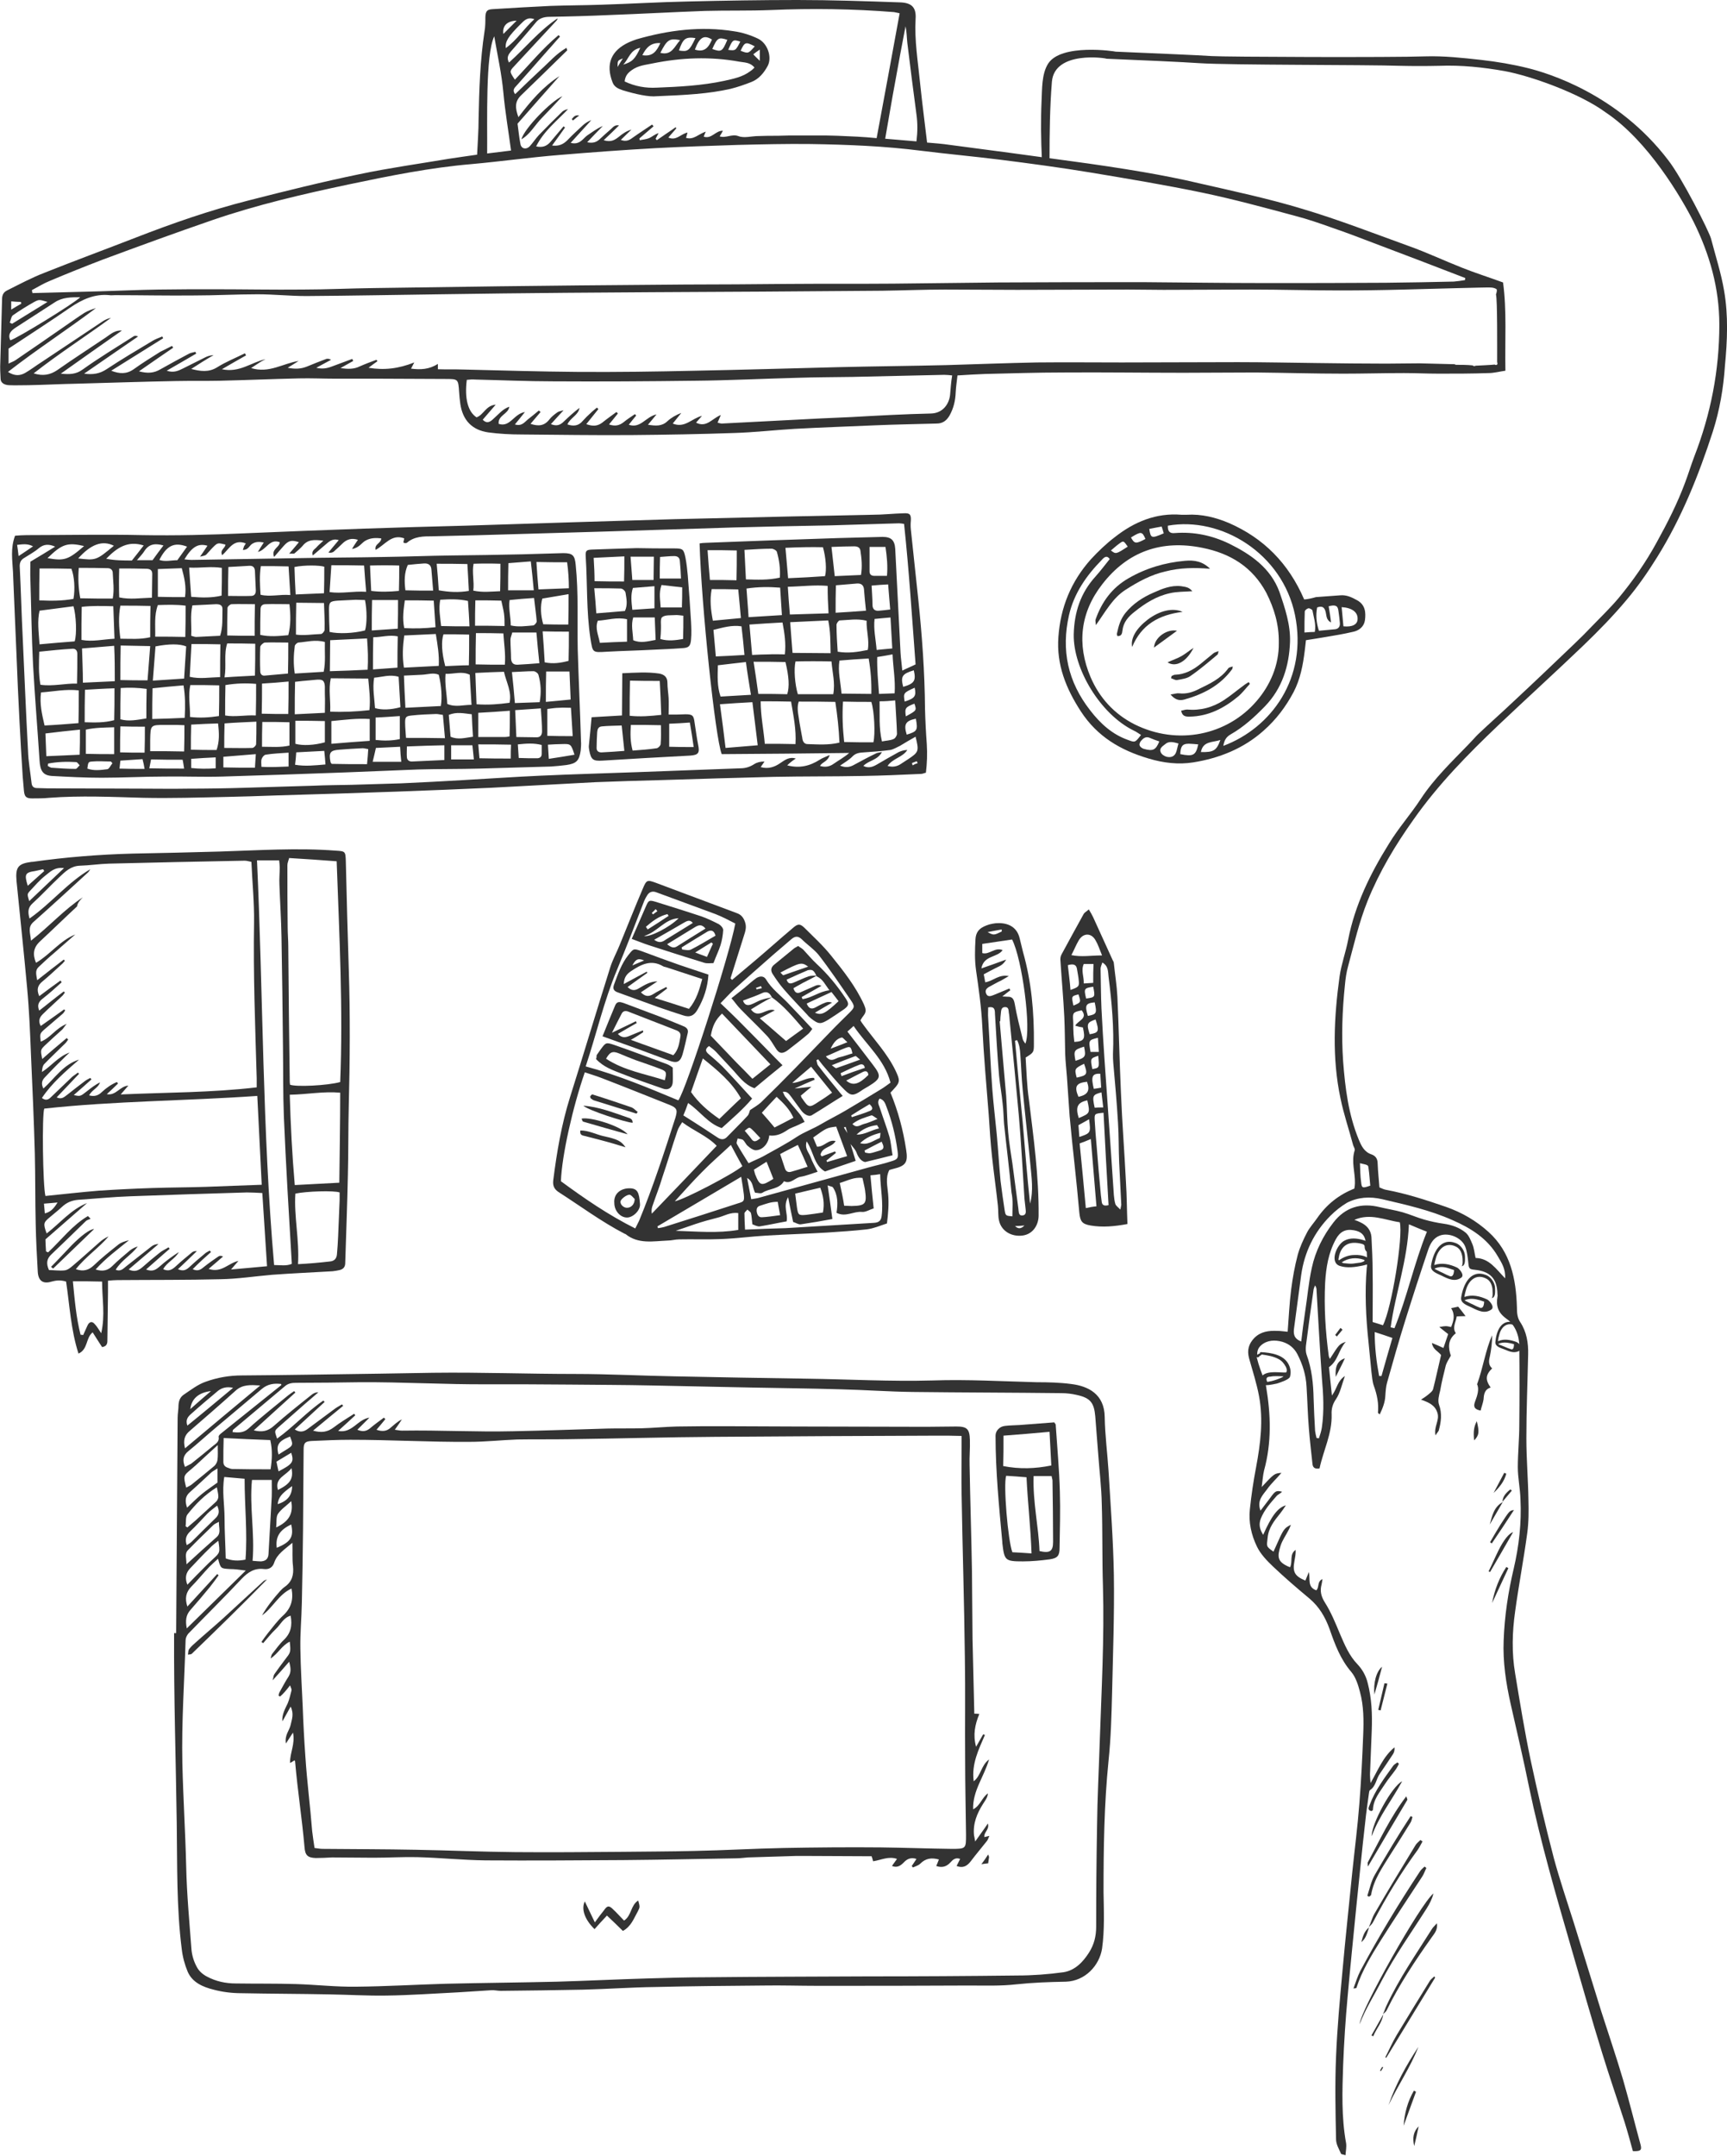 <?xml version="1.0" encoding="utf-8"?>
<!-- Generator: Adobe Illustrator 22.1.0, SVG Export Plug-In . SVG Version: 6.00 Build 0)  -->
<svg version="1.1" xmlns="http://www.w3.org/2000/svg" xmlns:xlink="http://www.w3.org/1999/xlink" x="0px" y="0px"
	 viewBox="0 0 585.3 730.5" style="enable-background:new 0 0 585.3 730.5;" xml:space="preserve">
<style type="text/css">
	.st0{fill:#333333;}
</style>
<g id="Background">
</g>
<g id="Objects">
	<g>
		<g>
			<path class="st0" d="M509.4,95.7c-4.9-1.8-9.4-3.2-13.9-5c-6.1-2.4-12-5.2-18.2-7.4c-11.9-4.3-23.7-8.9-35.8-12.5
				c-11.5-3.5-23.3-6-35.1-8.7c-6.3-1.5-12.6-2.7-18.9-3.8c-8.2-1.4-16.3-2.6-24.5-3.7c-13.7-1.9-27.3-3.7-41-5.5
				c-2.7-0.4-5.4-0.6-7.8-0.8c-0.7-6.1-1.6-12.7-2.4-20.4c-0.7-7.1-1.9-14.2-1.5-21.4c0.3-4-1.3-5.6-5.4-5.7
				C293.3,0.4,281.8,0,270.3,0c-12.4,0-24.7,0.2-37.1,0.5c-9.8,0.2-19.6,0.8-29.4,1.1c-5.7,0.2-11.5,0.2-17.2,0.4
				c-6.5,0.3-13.1,0.7-19.6,1.1c-2,0.1-2.4,0.7-2.5,2.7c0,1.6,0,3.3-0.3,4.9c-1.5,9.8-1.8,19.7-2,29.7c0,3.9-0.3,7.7-0.5,12
				c-3.3,0.5-6.5,0.9-9.6,1.4c-10.1,1.7-20.2,3.1-30.2,5.2c-12.6,2.6-25.1,5.7-37.6,8.9C71.3,71.2,58.6,75.6,46,80.5
				c-10.3,4-20.6,7.8-30.9,11.9c-4.4,1.7-8.5,3.9-12.7,6c-1.2,0.6-1.7,1.5-1.7,3c-0.2,7.1-0.4,14.3-0.6,21.4c-0.1,1.8,0,3.7,0.1,5.5
				c0,1.3,1.1,2.1,2.8,2.2c2.2,0.1,4.5,0,6.7,0c5.4-0.1,10.8-0.4,16.2-0.5c11.2-0.3,22.5-0.7,33.7-0.9c4.9-0.1,9.8,0,14.7-0.1
				c9-0.2,18-0.6,27-0.8c4.1-0.1,8.2,0.1,12.2,0.1c5,0,10,0,15,0c7.5,0,14.9,0.1,22.4,0.1c4.4,0,4.4,0,4.7,4.4
				c0.1,1.3,0.2,2.7,0.4,4c0.8,5.5,3.9,8.9,9.5,9.7c3.7,0.5,7.5,0.7,11.3,0.7c12.5,0.1,24.9,0.3,37.4,0.2
				c11.5-0.1,23.1-0.3,34.6-0.7c6.8-0.2,13.7-1,20.5-1.4c9.1-0.5,18.2-0.8,27.3-1.2c6.9-0.3,13.9-0.4,20.8-0.6c2.1,0,3.4-1,4.4-2.7
				c1.4-2.5,2-5.1,2.1-7.9c0.1-1.9,0.4-3.8,0.6-5.7c3.3-0.2,6.4-0.4,9.4-0.5c8.8-0.2,17.6-0.5,26.4-0.5c13.6-0.1,27.2,0.1,40.8,0.1
				c8.2,0,16.3-0.1,24.5-0.1c9.9,0.1,19.8,0.4,29.7,0.4c6.8,0,13.7-0.2,20.5-0.2c4,0,8,0.2,11.9,0.2c5.6,0,11.2,0,16.8-0.2
				c1.8,0,3.6-0.5,5.7-0.8C510,115.2,510.7,105.2,509.4,95.7z M306.9,8.9c0.4,1.9,0.4,3.7,0.6,5.6c1,8.1,2,16.2,3.1,24.3
				c0.4,2.9,0.4,5.8,0,9.1c-3.6-0.3-7-0.6-10.6-0.9c1.2-6.7,2.2-13,3.4-19.3C304.5,21.4,305.7,15.2,306.9,8.9z M186.2,5.7
				c6.7-0.1,13.5-0.3,20.2-0.6c10.8-0.4,21.6-1,32.5-1.4c7.5-0.2,14.9,0,22.4-0.3c13.9-0.6,27.8-0.4,41.7,0.7
				c0.7,0.1,1.3,0.3,1.9,0.4c-2.6,14.1-5.1,28-7.8,42.3c-2.2-0.2-4.4-0.4-6.6-0.5c-2.2-0.1-4.5-0.2-6.7-0.3
				c-2.2-0.1-4.5-0.1-6.7-0.1c-2.2,0-4.5,0-6.7,0c-2.2,0-4.5,0-6.8,0.1c-2.2,0-4.5,0-6.7,0.1c-2.2,0-4.7,0.8-6.7,0
				c-2.2-0.8-4.2,0.8-6.3,0.1c0.5-0.8,0.8-1.3,1.1-1.9c-2.5-0.1-3.8,2.9-6.5,2c0.2-0.6,0.4-1,0.7-1.7c-2.5,0.8-4.1,2.9-6.7,2.1
				c0.2-0.5,0.3-1.1,0.5-1.8c-2.3,0.5-3.8,2.9-6.5,1.7c1-1.1,1.8-2.1,2.7-3.1c-0.1-0.1-0.1-0.3-0.2-0.4c-2.1,1.5-4.3,2.9-6.4,4.4
				c-0.1-0.2-0.3-0.3-0.4-0.5l1-1.9c-1.3,0.4-2.1,1.2-3.2,1.7c-1,0.4-2.1,0.5-3.2,0.7c0-0.2-0.1-0.4-0.1-0.6
				c1.6-1.4,3.2-2.7,4.8-4.1c-0.2-0.2-0.3-0.4-0.5-0.6c-2.2,1.5-4.4,2.9-6.5,4.4c-1.2,0.9-2.3,1.5-4.1,0.8c1.3-1.3,2.5-2.4,3.6-3.5
				c-1.7,0.5-3,1.4-4.2,2.4c-1.4,1.1-2.7,2-5.2,1.2c1.9-1.8,3.5-3.3,5.2-5c-1.3-0.3-2,0.5-2.7,1.2c-1.3,1.1-2.6,2.3-3.9,3.5
				c-1.1,1-2.3,1.4-4.2,1c1.9-2,3.6-3.8,5.3-5.5c-2,0.8-3.6,2.1-5.3,3.2c-1.5,1.1-2.5,3.3-5.6,2.5c2.5-2.8,4.8-5.2,7-7.7
				c-1.1,0.4-2,1-2.8,1.7c-1.8,1.7-3.6,3.3-5.3,5.1c-1.4,1.4-2.9,2.1-5.2,1.8c1.6-2.2,3-4.1,4.4-6.1c-0.2-0.1-0.4-0.3-0.5-0.4
				c-1.4,1.7-2.9,3.4-4.3,5.1c-1.3,1.6-2.8,2.2-5,1.7c2.6-5.2,7-8.6,10.8-12.6c-0.7,0.1-1.4,0.4-1.9,0.8c-2.7,2.6-5.4,5.3-8,8
				c-1.1,1.2-2,2.6-3.1,3.8c-1.2,1.2-2.8,0.8-3.1-0.7c-0.5-2.5-0.7-5-1-7c4.9-5.6,9.6-10.9,14.2-16.1c-5.5,3.5-9.7,8.4-13.9,13.9
				c-1.1-3-1.3-5.2,0.8-7.3c5.3-5.1,10.5-10.2,15.7-15.3c0.1-0.1-0.1-0.3-0.2-0.9c-3.5,2-6,5-8.8,7.5c-2.9,2.7-5.7,5.4-8.6,8.2
				c-0.9-1.1-0.5-1.9,0.3-2.7c3.6-4,7.2-8.1,10.8-12.2c1.4-1.5,2.7-3.1,4.1-4.6c-0.2-0.2-0.3-0.3-0.5-0.5c-5.4,4.5-9.9,10-14.8,15.1
				c-1.8-2.7-1.9-2.8-0.3-4.5c4.8-5.2,9.6-10.3,14.4-15.5c0.2-0.2,0.3-0.5,0.4-0.8c-6.3,4.2-10.9,10-16.5,15
				c-0.9-1.7-0.2-2.7,0.6-3.7c2.9-3.3,5.8-6.6,8.6-10C182.7,6.3,184.2,5.7,186.2,5.7z M181.1,6.5c-3.5,3.1-5.8,7-9.7,9.8
				c-0.2-2.3,0.8-3.9,5-8.1C177.6,7.1,178.6,5.6,181.1,6.5z M175.1,7c-1.4,1.4-2.8,2.8-4.5,4.5C170.2,8.8,171.8,7.1,175.1,7z
				 M167.5,12.3c1.1,6.4,2.5,12.6,3.1,19.1c0.6,6.5,1.7,12.9,2.6,19.6c-2.7,0.3-5.3,0.7-8.1,1C165.2,40.8,164.5,18.6,167.5,12.3z
				 M16.8,95.2c5.9-2.5,11.9-4.9,17.9-7.2c12.4-4.6,24.7-9.1,37.2-13.4c15.1-5.2,30.6-8.8,46.2-12.1c13.8-2.9,27.6-5.7,41.7-6.9
				c10-0.9,19.9-2.3,29.9-3.1c10.8-0.9,21.6-1.7,32.4-2.3c9.3-0.5,18.6-0.8,27.9-1.1c8.3-0.2,16.6-0.4,24.8-0.3
				c12.6,0.2,25.1,0.7,37.6,2.3c8.8,1.1,17.7,1.9,26.5,3c10.3,1.3,20.7,2.7,31,4.4c12.6,2.1,25.2,4.2,37.7,6.8
				c10.5,2.2,20.8,5,31.2,7.8c4.3,1.1,8.6,2.6,12.8,4.1c4.7,1.6,9.4,3.4,14.1,5.2c10.3,3.9,20.6,7.8,30.9,11.8
				c0,0.2-0.1,0.4-0.1,0.7c-1.3,0.2-2.5,0.4-3.8,0.5c-7.7,0.2-15.3,0.3-23,0.4c-13.7,0.1-27.4,0.1-41.1,0.1
				c-13.6,0-27.2-0.2-40.8-0.3c-16.5,0-32.9,0-49.4,0.1c-11.9,0.1-23.7,0.3-35.6,0.4c-12.1,0.1-24.1,0-36.2,0.1
				c-11.5,0.1-22.9,0.2-34.4,0.2c-12,0.1-23.9,0.2-35.9,0.3c-9,0.1-18,0.2-27,0.3c-14.2,0.2-28.4,0.4-42.6,0.6
				c-8.1,0.1-16.2,0.5-24.2,0.5c-9.9,0.1-19.8-0.1-29.7-0.1c-6.3,0-12.7,0-19,0.1c-6.6,0.1-13.3,0.4-19.9,0.6
				c-7.6,0.2-15.2,0.4-22.9,0.6c-0.1-0.3-0.1-0.6-0.2-1C12.9,97.2,14.8,96,16.8,95.2z M3.8,102.1c1.2,0.1,2.2,0.2,3.3,0.2
				c0,0.2,0.1,0.4,0.1,0.6c-1.1,0.6-2.1,1.2-3.4,2L3.8,102.1z M4.4,106.8c2.3-1.6,4.7-3.1,7.2-4.5c1.7-0.9,1.8-0.8,4.5,0
				c-4.2,2.6-8.1,5-12,7.4c-0.3-0.1-0.5-0.3-0.8-0.4C3.7,108.4,3.8,107.2,4.4,106.8z M5.3,111c4.4-2.9,8.9-5.7,13.3-8.6
				c2.6-1.7,5.5-1.7,8.6-1.7c-2.1,2.1-21.3,13.9-23.7,14.6C2.5,113.2,3.8,112,5.3,111z M322,133.7c-0.3,3.1-2.4,6.3-6.5,6.4
				c-9,0.2-18,0.7-26.9,1.2c-6.9,0.3-13.9,0.6-20.8,1c-7.7,0.4-15.4,0.8-23.2,1.2c-0.4,0-0.9-0.2-1.4-0.3c0.4-0.9,0.6-1.5,1.1-2.6
				c-3,1.2-4.8,4.4-8.4,2.6c0.8-0.9,1.4-1.6,2-2.3c-3.4,0.8-5.8,4.3-9.9,2.6c1-1.2,1.9-2.4,2.9-3.6c-1.8,0.7-3.4,1.6-4.7,2.8
				c-1.9,1.8-4,1.6-6.6,1.2c0.9-1.1,1.7-2,2.9-3.5c-3.7,0.8-5.4,4.9-9.4,3.5c0.9-1.2,1.7-2.1,2.5-3.1c-0.1-0.2-0.3-0.3-0.4-0.5
				c-1.3,0.9-2.6,1.7-3.8,2.7c-1.5,1.2-3,1.5-5,0.8c1.1-1.3,2-2.5,3-3.7c-0.2-0.2-0.3-0.4-0.5-0.5c-1.6,1.2-3.2,2.3-4.8,3.6
				c-1.6,1.2-3.2,1.3-5.4,0.5c1.5-1.9,2.8-3.5,4.1-5.1c-0.2-0.2-0.3-0.3-0.5-0.5c-0.7,0.6-1.5,1.2-2.2,1.9c-0.9,0.8-1.8,1.7-2.6,2.6
				c-1.4,1.7-3.1,1.9-5.2,1.2c1-2.3,3.7-3.1,4.1-5.6c-1.9,1.4-3.6,3-5.3,4.6c-1.2,1.2-2.4,1.7-4.4,0.9c1.4-1.5,2.6-2.9,4.3-4.7
				c-1.1,0.3-1.7,0.4-2.1,0.7c-1,0.7-2,1.5-2.7,2.4c-1.7,2.2-3.7,2.4-6.4,1.5c1.3-1.5,2.4-2.8,3.4-4c-0.2-0.2-0.4-0.4-0.6-0.5
				c-1.2,1-2.4,2-3.7,3c-1.2,1-2.1,2.4-4.4,1.7c1.2-1.4,2.1-2.6,3.4-4.2c-3.8,0.6-5,5.3-8.9,4c-0.3-2.9,3.3-3.3,3.6-5.8
				c-1.1,0.4-2,1-2.8,1.7c-1,0.9-1.9,1.8-2.9,2.7c-1,0.9-2.1,1.3-3.3,0c1.4-1.6,2.7-3.1,4.4-5.1c-3.4,0.3-4.1,3.5-6.5,4.3
				c-2.9-1.9-4.1-6.3-3.3-12.7c1-0.1,1.9-0.2,2.9-0.1c8.8,0.2,17.6,0.6,26.4,0.6c16,0.1,31.9,0,47.9-0.2c11.6-0.1,23.3-0.7,34.9-1
				c6.2-0.2,12.5-0.2,18.7-0.3c10.3-0.2,20.6-0.5,31-0.7c0.9,0,1.8,0.1,2.7,0.2C322.3,129.5,322.2,131.6,322,133.7z M506.5,123.5
				c0,0.1-6.2,0.4-6.4,0.4c-0.3,0.2-0.7,0.2-1-0.1c-1.9-0.2-3.7-0.2-5.6-0.2c-0.2,0-0.4-0.1-0.5-0.2c-4-0.1-7.9-0.2-11.9-0.3
				c-3.8,0-7.6,0.1-11.3,0.1c-7.9,0-15.7-0.1-23.6-0.2c-8.9-0.1-17.8-0.3-26.7-0.3c-13.1,0-26.2,0.1-39.3,0.1
				c-9.6,0-19.2-0.1-28.8,0c-10.2,0.2-20.4,0.6-30.7,0.9c-12.3,0.3-24.5,0.4-36.8,0.7c-16,0.4-32.1,0.9-48.1,1.2
				c-13.4,0.3-26.8,0.5-40.2,0.4c-12.9-0.1-25.8-0.5-38.6-0.8c-2.8-0.1-5.7,0-8.6-0.1l0-1.8c-3,1.9-5.9,2-9.1,1.6
				c0.3-0.6,0.5-1,1.1-2.1c-5.3,2.1-10.2,2.7-15.5,1.8c1.2-0.9,2.1-1.6,3-2.2c-0.1-0.2-0.2-0.4-0.3-0.5c-1.9,0.7-3.8,1.4-5.6,2.2
				c-2,1-4,1-6.6,0.6c1.8-1,3-1.7,4.3-2.4l-0.3-0.7c-2.3,0.9-4.7,1.7-7,2.6c-1.6,0.6-3.2,0.9-5.2,0.4c1.9-1,3.5-1.9,5-2.7
				c-0.7-0.4-1.2-0.4-1.6-0.3c-2.2,0.8-4.4,1.7-6.6,2.6c-2,0.8-4,0.9-6.5,0.4c1.5-0.9,2.6-1.6,3.7-2.3c-5.3,0.8-10,4.3-16.1,2.4
				c1.1-0.7,1.8-1.2,2.6-1.7c0.7-0.5,1.5-0.9,2.3-1.3c-4.8,1-8.8,4.7-14.8,3.4c3.1-1.8,5.7-3.3,8.2-4.7c-0.1-0.2-0.3-0.5-0.4-0.7
				c-3.2,1.6-6.5,2.9-9.5,4.8c-2.8,1.7-5.6,1.3-8.7,0.5c2.5-1.6,5-3.2,7.6-4.7c-1,0.1-2,0.3-2.9,0.8c-2.5,1.2-4.9,2.5-7.4,3.7
				c-1.6,0.8-3.2,1.6-5.6,0.8c3.6-2.1,6.8-3.9,10-5.8c-0.1-0.2-0.2-0.4-0.3-0.6c-0.7,0.2-1.5,0.3-2.1,0.6c-3.2,1.7-6.5,3.5-9.7,5.3
				c-2.2,1.3-4.3,1.5-7.3,0.7c4.2-2.9,7.9-5.5,11.6-8c-0.1-0.2-0.3-0.4-0.4-0.6c-1.3,0.7-2.7,1.3-4,2c-3,1.9-6.1,3.8-9,5.9
				c-2.4,1.7-4.8,1.6-7.6,0.5l17.6-11c-0.1-0.2-0.2-0.4-0.3-0.6c-1.2,0.5-2.4,0.9-3.5,1.6c-5.2,3.1-10.4,6.2-15.4,9.5
				c-2.3,1.5-4.5,1.9-7.6,1.5c6.4-4.4,12.3-8.5,18.3-12.6c-0.7-0.3-1.2-0.3-1.6,0c-5.8,3.7-11.6,7.2-17.2,11.2
				c-2.2,1.6-4.3,1.7-7.4,1.4c7.3-5.2,14-9.9,20.7-14.6c-2.3-0.2-3.8,1.2-5.4,2.3c-5.5,3.7-11.1,7.3-16.5,11.1
				c-2.4,1.6-4.8,2.1-8,1.1c8.7-6.8,17.6-12.5,26.2-18.8c-1,0.2-1.9,0.6-2.7,1.1c-6.9,4.6-13.8,9.2-20.7,13.8
				c-1.9,1.2-3.7,2.6-5.6,3.7c-1.7,1-3.6,1.2-5.9-0.3c9.9-7.7,20.1-14.3,29.8-21.6c-1.4,0.4-2.7,0.9-3.9,1.6c-2.2,1.4-4.4,3-6.6,4.5
				c-5.5,3.8-11.1,7.7-16.7,11.5c-0.7,0.5-1.5,0.7-2.4,1.2l0-5.1c7.1-4.7,14.1-9.2,20.9-13.9c4.1-2.8,8.3-4.7,13.3-4.2
				c0.6,0.1,1.2,0,1.8,0c9,0,18,0.2,27,0.1c7.1,0,14.3-0.4,21.4-0.4c5.5,0,11,0.6,16.5,0.6c15.1-0.1,30.2-0.4,45.4-0.6
				c14.2-0.2,28.4-0.4,42.6-0.5c9.7-0.1,19.4-0.1,29.1-0.2c12.5-0.1,24.9-0.1,37.4-0.2c13.6-0.1,27.2-0.2,40.8-0.3
				c7-0.1,14.1-0.4,21.1-0.4c8.2,0,16.3,0.1,24.5,0.1c12.6,0,25.1-0.1,37.7-0.1c4,0,8,0.1,11.9,0.1c10,0,20-0.1,30-0.1
				c9.9,0,19.8,0.3,29.7,0.3c7.3,0,14.5-0.1,21.8-0.3c8-0.2,29-0.8,29.1-0.7c0.7,0,1.4,0.1,2,0.4c0.3,0.1,0.4,0.3,0.4,0.6
				c0,0.5-0.2,1-0.3,1.4c0.5,1.4,0.4,18.7,0.4,22.9C507.8,123.7,507,123.8,506.5,123.5z"/>
			<path class="st0" d="M59,553.3c-0.1,22.1,0.6,42.8,0.9,64.5c0.2,14.2-0.1,28.4,1.7,42.6c0.3,2.6,1,5.2,2,7.6
				c1.6,3.7,5.2,5.2,8.8,6.1c3,0.8,6.2,1.2,9.4,1.2c9.9,0.2,19.8,0.2,29.8,0.4c6.4,0.1,12.9,0.5,19.3,0.4c8.2-0.1,16.3-0.7,24.5-1.1
				c3.7-0.2,7.3-0.5,11-0.7c1.1-0.1,2.2,0.2,3.3,0.2c9.3-0.1,18.6-0.2,27.9-0.4c8.2-0.2,16.3-0.8,24.5-0.9
				c12.3-0.3,24.5-0.4,36.8-0.5c6-0.1,12.1,0.1,18.1,0.1c17.2,0,34.3,0,51.5-0.1c5.3,0,10.6,0.2,15.9-0.4c5.6-0.6,11.2-0.8,16.8-0.9
				c6.6-0.2,11.4-5.5,12.3-11.2c0.9-6.4,0.6-12.9,0.5-19.3c0-14.8,0.2-29.6,1.7-44.4c0.8-7.6,1-15.3,1.2-23
				c0.3-13.3,0.8-26.6,0.6-39.9c-0.2-11.7-1.1-23.5-1.8-35.2c-0.4-6.1-1.2-12.2-1.3-18.3c-0.1-7.8-5.6-10.5-11.4-11.2
				c-3.8-0.5-7.7-0.6-11.6-0.6c-11.8-0.3-23.5-1-35.3-0.6c-14.2,0.4-28.4-0.4-42.6-0.6c-15-0.2-30.1-0.5-45.1-0.8
				c-11.1-0.2-22.3-0.8-33.4-0.8c-16.3,0-31.7-0.6-48.3-0.4c-6,0.1-12.1,0.2-18.1,0.3c-15.5,0.2-31.1,0.5-46.6,0.6
				c-4.2,0-8.3,0.7-12.2,2.1c-2.7,0.9-5.1,2.8-7.5,4.4c-1.2,0.8-1.7,2-1.8,3.5c0,1.5-0.3,2.9-0.3,4.4c-0.2,24.3-0.3,48.6-0.5,72.9
				C59.5,553.3,59.2,553.3,59,553.3z M325.9,486.5c0,1.6,0,2.7,0,3.8c0,5.3-0.1,10.6,0,16c0.3,18.4,0.9,36.8,1.1,55.2
				c0.2,11.5,0,23.1,0.1,34.7c0,8.5,0.2,17,0.3,25.4c0,4.7,0,4.8-4.8,4.8c-8.1-0.1-16.1-0.4-24.2-0.5c-10.9-0.1-21.9,0-32.8,0.2
				c-10.1,0.2-20.2,0.8-30.3,1c-8.2,0.2-16.4,0.2-24.5,0.3c-12.1,0.1-24.1,0.2-36.2,0.1c-11.2-0.1-22.5-0.6-33.7-0.8
				c-10.5-0.2-21.1-0.2-31.6-0.3c-0.9,0-1.7-0.2-2.7-0.3c-0.3-2.1-0.6-3.9-0.8-5.7c-0.7-8.9-1.7-16.2-2.3-25.2
				c-0.4-5.6-0.7-11.2-0.9-16.9c-0.3-6.6-0.7-13.1-0.8-19.7c-0.1-5.2,0.4-10.4,0.5-15.6c0.2-8.2,0.3-16.5,0.4-24.7
				c0.1-9.1,0.1-18.1,0.2-27.2c0-2.2,0.5-2.8,2.8-2.9c4.4-0.2,8.7-0.4,13.1-0.4c13.7,0,26.9,0.8,40.3,0.7c5.4,0,10.8-0.6,16.2-0.8
				c5.8-0.1,11.6,0,17.5-0.1c16.6-0.2,33.1-0.7,49.7-0.8c25.2-0.2,50.3-0.3,75.5-0.4C320.3,486.4,322.9,486.4,325.9,486.5z
				 M98.3,571c0.3,0.9,0.6,1.3,0.5,1.7c-0.4,1.5-0.7,3-1.3,4.4c-0.9,1.9-2,3.8-1.8,6.1c0.9-1.5,1.7-3.1,2.8-5c1.2,2.5,0.4,4.3,0,6.2
				c-0.4,1.9-2.1,3.4-1.6,6.3c0.9-1.4,1.5-2.3,2.4-3.7c0.8,3.9-1.1,6.9-1,10.3c0.7-0.4,1.1-0.6,1.5-0.9c0.1,0.1,0.2,0.2,0.2,0.3
				c0.9,10.4,2.3,18.9,3.2,29.1c0.2,2.8,1.1,3.6,3.8,3.7c1.8,0,3.7-0.1,5.5-0.2c4.7,0,9.4,0.1,14.1,0.1c4.9,0,9.8-0.3,14.7-0.2
				c7.8,0.2,15.5,1,23.3,1.1c15.5,0.1,31.1,0,46.6-0.1c12.8-0.1,25.6-0.4,38.3-0.6c1.3,0,2.6-0.2,4-0.3c5.4-0.2,10.8-0.3,16.2-0.5
				c1.3,0,2.7,0,4,0c7.3,0,14.5,0.1,21.7,0.1c0.2,0.6,0.4,1.2,0.5,1.7c2.7-0.4,5.2-1.8,8.1-0.8c-0.6,0.9-1.2,1.6-1.7,2.4
				c1.8,0.7,2.9-0.1,4-1.2c1.1-1.2,2.4-1.8,4.3-1.2c-0.6,0.9-1.1,1.7-1.6,2.4c0.1,0.2,0.3,0.3,0.4,0.5c0.9-0.4,1.9-0.7,2.5-1.3
				c1.8-1.8,3.8-2.1,6.3-1.4c-0.3,0.8-0.6,1.5-0.9,2.2c2,0.7,3.5,0.2,4.8-1.2c0.8-0.9,1.7-1.8,3.3-1.2c-0.4,0.8-0.8,1.6-1.2,2.4
				c2.1,0.8,3.5,0.1,4.8-1.6c1.8-2.4,3.7-4.6,5.5-6.9c0.3-0.4,0.5-1,0.8-1.7c-0.8,0.2-1.2,0.3-1.7,0.4c-0.2-1.7,1.8-2.5,1.2-4.6
				c-1.4,2.1-2.7,3.8-4.3,6.1c-0.2-1.2-0.3-1.7-0.4-2.1c-0.4-4,1-7.4,3.1-10.7c0.6-1,1.5-2,1.6-3.5c-2.1,1.5-2.5,4.1-5,5.4
				c-0.2-6.3,3.7-11,5.4-16.9c-2.8,2.1-2.7,5.5-5.2,7.4c-0.8-5.9,1.7-10.8,3.8-15.7c-0.2-0.1-0.4-0.1-0.6-0.2
				c-0.8,1.4-1.6,2.8-2.4,4.2c-1.1-4-0.4-7.5,1.1-11.1c-0.7-0.1-1.2-0.1-1.7-0.1c-0.2-8.5-0.4-16.9-0.6-25.3
				c-0.1-7.8-0.1-15.5-0.2-23.3c-0.2-11.9-0.6-23.7-0.8-35.6c-0.1-2.9,0.2-5.7,0.1-8.6c-0.1-3.7-1-4.5-4.6-4.5
				c-3.4,0-6.7,0.1-10.1,0.1c-14.6,0-29.3-0.1-43.9-0.1c-8.2,0-16.4-0.1-24.5-0.1c-5.4,0-10.8,0-16.2,0.1c-4,0.1-7.9,0.5-11.9,0.6
				c-4,0.1-8,0-11.9,0.1c-10.5,0.3-21,0.7-31.6,0.9c-12.7,0.3-24.8-0.4-37.8-0.2c-0.7,0-1.5-0.2-2.4-0.3c1-1.4,1.7-2.4,2.4-3.5
				c-1.5,0.7-2.6,1.8-3.8,2.8c-1.3,1.2-2.8,1.4-4.8,0.7c1.2-1.4,2.1-2.5,3-3.6c-0.2-0.2-0.3-0.3-0.5-0.5c-1.6,1.2-3.3,2.4-4.8,3.7
				c-1.3,1-2.5,1.1-4.2,0.4c1.4-1.4,2.6-2.6,4.1-4.1c-4.1,0.6-5.8,5.4-10.6,4.5c2.1-1.9,4-3.6,5.8-5.3c-0.1-0.2-0.3-0.4-0.4-0.5
				c-2.3,1.5-4.7,2.9-6.9,4.6c-2.1,1.6-4.2,1.9-7,1.1c3.6-3,6.9-5.7,10.2-8.4c-0.1-0.2-0.3-0.3-0.4-0.5c-0.8,0.5-1.6,0.9-2.3,1.4
				c-3.1,2.3-6.2,4.6-9.3,6.9c-1.3,1-2.7,1.3-4.4,0.2c3.5-3.2,6.8-6.3,10.1-9.3c-0.1-0.2-0.3-0.3-0.4-0.5
				c-5.6,3.8-10.1,8.9-15.7,12.9c-0.9-2.6-0.9-2.6,0.4-3.8c2.5-2.2,5-4.4,7.5-6.6c2-1.8,4.1-3.5,6.1-5.3c-0.9,0-1.5,0.3-2.1,0.7
				c-4.4,3.5-8.8,7-13,10.7c-2,1.8-4,2.2-6.8,1.5c4.8-4.4,9.5-8.6,14.1-12.8c-0.1-0.2-0.3-0.3-0.4-0.5c-0.7,0.5-1.5,1-2.1,1.5
				c-4.5,3.7-9.1,7.3-13.4,11.2c-1.7,1.5-3.4,1.4-5.4,1.2c0.1-0.4,0.1-0.7,0.2-0.8c5.8-4.9,11.7-9.8,17.5-14.7
				c1.1-1,2.4-1.2,3.8-1.2c7.2,0,14.4-0.1,21.5-0.2c14.8-0.1,29.1,0.8,43.6,0.7c9.3,0,18.6,0,27.9,0.1c9.2,0.1,18.4,0.1,27.6,0.3
				c11.2,0.2,22.5,0.5,33.7,0.7c10.1,0.2,20.2,0.3,30.3,0.6c8.2,0.2,16.3,0.8,24.5,0.9c16.8,0.2,33.5,0.2,50.3,0.4
				c1.7,0,3.5,0.2,5.2,0.6c4.6,1,5.9,2.6,6.3,7.3c0.3,4.3,0.7,8.6,1,12.8c0.4,5.6,1.1,11.2,1.2,16.8c0.3,9.3,0.1,18.6,0.4,27.9
				c0.5,17.7-0.5,35.4-1.1,53.1c-0.3,9.4-0.8,18.8-0.9,28.2c-0.2,11.4-0.3,22.7-0.3,34.1c0,3.2-0.7,6-2.4,8.7
				c-2.1,3.3-4.8,6.1-8.7,6.7c-5.1,0.7-10.4,1.1-15.6,1.1c-16.9,0.2-33.7,0.3-50.6,0.3c-18.2,0.1-36.4,0.1-54.6,0.3
				c-6.7,0-13.5,0.2-20.2,0.4c-10.2,0.3-20.4,0.8-30.7,1.1c-12.6,0.3-25.2,0.4-37.7,0.7c-10.1,0.3-20.2,0.9-30.3,1
				c-6.8,0.1-13.7-0.7-20.5-0.9c-6.7-0.2-13.5-0.1-20.3-0.2c-3.4,0-6.7-0.7-9.7-2.3c-1.4-0.7-2.8-1.9-3.5-3.3
				c-1-1.8-1.6-3.8-1.8-5.8c-0.7-9.4-1.6-18.8-1.8-28.2c-0.3-12.2-1-22.7-1.3-35.1c-0.3-13.9,0.7-27.7,1.1-41.6
				c0-0.7,0.4-1.6,0.9-2.2c6-6.2,12.2-12.3,18.1-18.6c2.2-2.3,4.4-3.7,7.6-3.3c1.7,0.2,2.9-0.6,3.4-2.1c1-3,3.5-4.5,6.2-6.8
				c0.1,3-0.1,5.5,0.2,7.9c0.3,3-0.3,5.3-2.9,7.1c-0.6,0.4-1.1,1-1.6,1.5c-2.2,2.5-4.3,5.1-6,8.1c3.7-2.6,5.6-7.1,10-9.1
				c0.7,3.7-0.1,6.5-2.7,9c-2,1.8-3.6,4-5.3,6.1c-0.8,1-1.5,2-2.2,3c0.2,0.1,0.4,0.3,0.6,0.4c1.4-1.6,2.7-3.3,4.3-4.8
				c1.6-1.5,2.5-3.8,5-4.5c0.6,3.3,0.1,5.9-2.3,8.2c-1.5,1.4-2.7,3.2-4,4.8c-0.3,0.4-0.3,1-0.5,1.5c2.5-1.6,3.8-4.4,6.5-5.7
				c0.4,3.7,0.3,3.6-1.7,6.2c-1.2,1.6-2.4,3.2-3.5,4.8c-0.3,0.4-0.3,1-0.6,2.1c2.1-2.3,3.7-4.1,5.6-6.3c0.6,2.2,0.7,3.5-0.2,5
				c-1.1,1.7-2.1,3.6-3.1,5.4c-0.2,0.3-0.2,0.8-0.3,1.1c0.2,0.1,0.3,0.2,0.5,0.3C95.9,574,97,572.7,98.3,571z M82.9,501
				c0,9.4,1,18.4,0.3,27.4c-2.5,0.5-4.5,0.4-6.7-0.4c-0.1-4.6-0.4-9.2-0.4-13.7c0-4.5-0.9-9.1-0.1-13.9
				C78.3,500.6,80.5,500.8,82.9,501z M85.6,528.8c0.8-9.3-1.1-18.4-0.2-27.4c2.4,0,4.4,0,6.7,0c0,2.7,0.1,5-0.1,7.4
				c-0.3,5.9-0.7,11.8-1,17.7c-0.1,1.7-1,2.4-2.6,2.5C87.7,529,86.8,528.9,85.6,528.8z M91.6,487.9c0.8,3.5,0.6,6.7,0.1,9.9
				c-4.5,0-8.7,0-12.9-0.1c-0.5,0-1-0.2-1.5-0.4c-1-0.3-1.6-0.9-1.6-2c0-2.7,0-5.3,0.1-8.1C81.1,487.5,86.3,487.7,91.6,487.9z
				 M83.3,532.1c-6.9,6.8-13.3,13-20,19.6c-0.5-2.6-0.3-4.5,1.2-6.2c2.3-2.6,4.5-5.2,6.7-7.9c1-1.3,2-2.6,2.9-3.9
				c-0.2-0.1-0.3-0.3-0.5-0.4c-3.3,3.6-6.6,7.2-10.1,11c-0.9-2.8-0.5-4.8,1.3-6.7c2.1-2.1,4-4.5,6.1-6.7c0.9-0.9,1.9-1.8,3-2.8
				c0.9,3.4,0.9,3.3,4.1,3.5C79.5,531.6,81,531.8,83.3,532.1z M62.7,497c-0.9-2.2-0.7-3.9,1.2-5.4c3.1-2.5,6-5.2,9-7.7
				c5.2-4.4,10.5-8.8,15.8-13.3c2-1.7,4.2-2,6.6-1.7c0,0.2,0.1,0.4,0,0.4c-6.7,5.4-13.5,10.8-20.2,16.2c-0.4,0.3-1.1,0.9-1,1.3
				c0.3,1.6-0.9,2.3-1.8,3c-2.5,2.1-5,4.1-7.5,6.1C64.1,496.3,63.4,496.6,62.7,497z M62.7,490.7c-0.7-2.8-0.1-4.5,1.6-5.9
				c5.2-4.5,10.4-9,15.5-13.6c2.4-2.2,5.1-2,8.4-1.8C79.6,476.5,71.3,483.5,62.7,490.7z M73.8,489.6c0,2.2,0.1,3.7-0.1,5.1
				c-0.1,0.7-0.6,1.6-1.1,2c-2.5,2.1-5.1,4.2-7.7,6.3c-0.5,0.4-1.1,0.6-1.8,1c-1-4-1-4,1.8-6.3c0.6-0.5,1.1-1,1.6-1.4
				C68.8,494.2,71,492.1,73.8,489.6z M73.5,503.9c0.2,1.2,0.5,2.2,0.5,3.2c0,0.6-0.4,1.4-0.9,1.8c-2.3,2.1-4.6,4.2-6.9,6.3
				c-0.9,0.8-1.8,1.5-2.7,2.3c-0.2-0.1-0.4-0.3-0.6-0.4c0.2-1.4-0.1-3.2,0.7-4.1C66.3,509.6,69.4,506.4,73.5,503.9z M63.2,530
				c0-2-0.7-3.6,0.5-4.8c2.8-2.9,5.7-5.7,8.6-8.5c0.4-0.4,1.1-0.7,1.9-1.1c-0.1,2,0.8,3.7-0.7,5.1C70.2,523.6,66.9,526.6,63.2,530z
				 M63.5,536.9c-0.9-2.3-0.5-4,0.9-5.5c2.2-2.3,4.4-4.7,6.7-6.9c0.8-0.9,1.8-1.6,2.9-2.5c0.6,4,0.6,4-1.8,6.2
				c-0.9,0.8-1.8,1.7-2.7,2.6C67.5,532.8,65.6,534.7,63.5,536.9z M63.4,510.8c-0.8-2.4-0.6-3.9,1-5.3c2.5-2.2,4.9-4.5,7.3-6.7
				c0.5-0.4,1.1-0.7,2-1.3c0,1.9,0,3.5,0,4.8c-1.8,1.3-3.6,2.5-5.2,3.8C66.8,507.5,65.3,509,63.4,510.8z M73.6,510.1
				c1,2.1,0.5,3.3-0.7,4.4c-2.7,2.6-5.3,5.2-7.9,7.8c-0.5,0.5-1.1,0.8-1.7,1.2c-0.7-2-0.2-3.4,1.2-4.7c2-1.9,3.9-4,5.8-6
				C71.2,511.9,72.3,511.1,73.6,510.1z M79,470.2c-5.3,4.4-10.3,8.6-15.5,12.8c-0.7-2,0.2-3,1.2-3.9c3-2.7,6.1-5.3,9.2-7.9
				C75.2,470.2,76.8,469.7,79,470.2z M98.7,508.6c0.8,4.2-0.8,6.9-5.1,8.9c0.2-1.7-0.1-3.5,0.6-4.6C95.3,511.3,97,510.2,98.7,508.6z
				 M93.8,524.4c-0.5-3.7,1-6.1,4.9-7.9C99.6,520.7,98.6,522.4,93.8,524.4z M93.7,495.2c2-1.2,3.5-2.1,5-3c1,3.1,0.5,3.8-4.3,6.3
				C94.1,497.3,93.9,496.2,93.7,495.2z M98.8,497.4c0.7,3.6-0.4,5.3-4.6,7.4C93,500.7,96.9,500,98.8,497.4z M98.3,486.7
				c1.4,3.6,1,2.9-3.9,6.1C93.5,489.6,94.4,488.2,98.3,486.7z M99,503.5c0,3.1-1.6,5.1-4.9,6.1C94.4,507.3,95.3,506.1,99,503.5z
				 M71.5,471.3c-2.5,2.1-4.6,4-7,6.1C64.9,473.9,67.3,471.8,71.5,471.3z"/>
			<g>
				<path class="st0" d="M382.1,414.7c-0.2-5-0.2-9.6-0.5-14.2c-0.5-10.1-1.3-20.2-1.7-30.3c-0.5-10.8-0.7-21.7-1.2-32.5
					c-0.2-3.8-0.8-7.5-1.2-11.3c0-0.4-0.2-0.8-0.4-1.1c-2.2-4.8-4.4-9.7-6.6-14.5c-0.4-0.8-0.8-1.6-1.5-2.7c-0.7,0.7-1.4,1-1.7,1.5
					c-2.5,4.5-5,9.1-7.5,13.7c-0.4,0.7-0.5,1.5-0.4,2.3c0.4,6.3,1,12.6,1.3,18.9c0.2,4.2,0.2,8.3,0.3,12.5c0.1,2.7,0.4,5.3,0.6,7.9
					c0.3,4.4,0.6,8.8,0.9,13.1c0.5,5.6,1.1,11.2,1.7,16.7c0.6,5.4,1.1,10.8,1.6,16.2c0.3,2.9,0.9,3.8,3.8,4.3
					C373.7,415.9,377.8,415.5,382.1,414.7z M379.7,409.8c-0.9-0.9-1.5-1.3-1.7-1.9c-0.3-1-0.4-2-0.5-3c-0.4-5.9-0.8-11.8-1.2-17.7
					c-0.7-9.6-1.3-19.1-2-28.7c-0.4-5.6-0.7-11.2-1-16.8c-0.2-4.5-0.2-9-0.3-13.5c0-0.6,0.3-1.2,0.6-2.1c2.1,1.2,1.9,3.2,2.1,4.8
					c1.1,8.7,1.9,17.4,1.5,26.2c0,1,0,2,0.1,3c0.6,6.7,1.2,13.4,1.6,20.2c0.3,4.5,0.2,9,0.4,13.5c0.2,4.7,0.5,9.4,0.7,14.1
					C380.1,408.2,379.9,408.6,379.7,409.8z M375.7,408.3c-1.2,0.3-2.1,0.2-2.3-1c-0.1-0.8-0.2-1.6-0.3-2.4c-0.5-5.4-1-10.8-1.4-16.2
					c-0.3-3-0.5-6.1-0.7-9.2c-0.1-2.2,0-2.2,3-2.5C374.5,387.3,375.1,397.7,375.7,408.3z M368,409.3c-0.7-7.7-1.4-14.9-2.1-21.9
					c1.4-0.5,2.4-0.9,3.8-1.5c0.6,7.7,1.3,15.1,1.9,22.8C370.4,408.8,369.4,409,368,409.3z M373.5,323.7c-3.8,0-6.9,0.6-10.4-0.1
					c1-1.9,1.6-3.5,2.5-5c1.5-2.6,4.3-2.6,5.7,0C372.1,319.9,372.6,321.5,373.5,323.7z M367,348.1c0.9,3.9,0.5,4.7-2.9,4.9
					c-0.1-1.2-0.3-2.4-0.3-3.6c-0.1-1.2,0-2.4-0.1-3.7c-0.2-2.6,0-2.8,2.9-3.4c2.2,2.8-1.2,3.4-2.2,5.2
					C365.3,347.8,366.2,348,367,348.1z M370.5,333c-1.1,0.1-2,0.1-3.2,0.2c0.1-2.3-1-4.4,0-6.6c1,0,2,0,3.3,0
					C370.5,328.6,370.5,330.6,370.5,333z M361.9,327c2-0.6,2.9-0.1,3.1,1.3c0.2,1.3,0.5,2.6,0.6,3.9c0.2,2,0,2.2-2.8,3.2
					C362.6,332.6,362.2,329.8,361.9,327z M365.6,378.8c-1.2-3.8-0.4-5.3,2.9-6C369.5,377.2,369.4,377.2,365.6,378.8z M365.5,371.6
					c-1.5-3.5-0.8-4.7,2.9-5.1C369.4,369.3,368.9,370.9,365.5,371.6z M365.8,385.2c-0.1-1.6-0.2-2.8-0.3-4c1.3-0.7,2.4-1.3,3.6-2
					C369.7,383.8,369.7,383.9,365.8,385.2z M371,375.3c-0.9-4.1-0.7-4.4,2.3-5.2c0.2,1.7,0.4,3.3,0.6,5.1
					C372.7,375.2,371.8,375.2,371,375.3z M373.2,368.5c-1,0.2-1.8,0.3-2.5,0.4c-0.9-3.8-0.8-5.3,2.2-5.1
					C373,365.3,373.1,366.8,373.2,368.5z M371.3,345.4c1.3,4,1.1,4.5-2,5C368.2,346.9,368.4,346.4,371.3,345.4z M372.1,351.6
					c0.1,1.6,0.2,3.2,0.3,4.8c-1.1,0-2,0-2.8,0C368.9,352.4,368.9,352.4,372.1,351.6z M367.4,360.4c1.3,3.6,1.1,3.9-2.5,4.7
					C364.1,362.1,364.2,362,367.4,360.4z M368.7,344.2c-1.1-3.6-0.8-4.3,2.3-4.6C371.8,343.3,371.7,343.6,368.7,344.2z M364.5,359.4
					c-0.7-3.5-0.5-3.7,2.9-4.8C368.1,358,367.9,358.3,364.5,359.4z M368.1,338.3c-0.8-3.4-0.7-3.5,2.4-4
					C371.2,337.8,371.2,337.9,368.1,338.3z M372.2,357.7c0.4,4.1,0.4,4.1-2,4.5C369.5,358.6,369.5,358.6,372.2,357.7z M363.8,340.7
					c-0.7-3.2-0.7-3.2,1.7-3.8C366.4,339.6,366.4,339.6,363.8,340.7z"/>
				<path class="st0" d="M347.6,358.3c2.7-1.7,2.8-1.7,2.8-4.6c0.1-10.6-0.8-21-3.7-31.2c-0.4-1.5-0.7-3-1.1-4.5
					c-1-4.5-4.8-5.5-8.2-5.2c-0.7,0.1-1.4,0.2-2.1,0.4c-2.5,0.8-4.5,1.8-4.7,5c-0.2,3.6-0.3,7.1,0.2,10.6c0.9,6.2,1.8,12.5,2.1,18.8
					c0.5,10.1,1.4,20.1,2.2,30.2c0.3,4.7,0.6,9.4,1.1,14c0.6,5.6,1.4,11.1,2,16.7c0.2,1.7,0,3.5,0.4,5.1c0.8,3.5,4.2,5.5,8,5
					c3.6-0.5,5.4-3.7,5.4-6.8c0.1-13.2-1.7-26.3-3.3-39.3C348,367.8,347.9,362.9,347.6,358.3z M338.8,346c0.1,0,0.1,0,0.2,0
					c0-0.9,0.1-1.8,0.2-2.7c0.1-0.9,0.1-2,1.3-2.1c1.4-0.1,1.3,1.1,1.4,1.9c0.2,0.9,0.2,1.8,0.3,2.7c1.1,10.7,2.1,21.5,3.1,32.2
					c0.8,9.3,1.3,18.7,1.9,28.1c0.1,1.2,0.3,2.4,0.4,3.6c0.1,0.9,0.2,2-1.1,2.1c-1.1,0.1-1.2-0.8-1.3-1.7c0-0.3-0.1-0.6-0.1-0.9
					c-0.7-5-1.3-10.1-2-15.1c-0.5-3.4-1.1-6.8-1.4-10.3c-0.4-4.2-0.4-8.3-0.7-12.5C340.3,362.9,339.5,354.5,338.8,346z M343,318.3
					c3.4,6.5,6.6,30.5,4.5,35.3c-0.4-0.6-0.8-1.1-0.9-1.6c-1-4-2-7.9-2.7-11.9c-0.3-1.6-0.8-2.5-2.5-2.4c-0.4,0-0.9-0.1-1.7-0.1
					c1.1-0.9,1.9-1.5,2.7-2.1c-0.1-0.2-0.2-0.4-0.3-0.6c-1.8,0.7-3.5,1.5-5.3,2.2c-1,0.4-2.1,0.8-2.6-0.5c-0.5-1.2,0.3-1.9,1.3-2.4
					c1.3-0.7,2.5-1.4,3.8-2c0.7-0.4,1.4-0.8,2.6-1.5c-3.4-0.7-5.3,1.7-8,2.1c-0.2-1-0.3-1.9-0.5-2.7c1.5-0.8,2.8-1.5,4-2.1
					c1.1-0.6,2.5-0.9,3.6-2.9c-3,1.1-5.5,2-8.4,3c0.8-4.5,5.4-3.6,7.2-6.2c-2.7-1.1-4.5,1.7-6.9,1c0-1.2,0-2.3,0-3.1
					C336.3,319.3,339.5,318.8,343,318.3z M343.1,412.1c-2.2-0.2-2.3-0.2-2.6-2c-0.5-3.3-1-6.7-1.4-10c-0.5-5.3-0.8-10.6-1.3-15.9
					c-0.5-5.1-1.1-10.1-1.5-15.2c-0.6-8-0.9-16.1-1.4-24.1c-0.1-1.2,0-2.4,0-3.6c2.1-0.4,2.3,0.7,2.3,2.1c0.4,7,0.8,14,1.4,21.1
					c0.3,3.1,0.9,6.2,1.2,9.4c0.3,2.3,0.3,4.7,0.5,7c0.8,7.7,1.8,15.4,2.5,23.1C343.4,406.7,343.1,409.4,343.1,412.1z M344,352.6
					c0.2-0.1,0.4-0.1,0.7-0.2c0.8,1.5,1,3.2,1.1,4.9c0.3,4,0.4,7.9,0.8,11.9c0.8,8.4,1.8,16.9,2.6,25.3c0.4,4.4,1.1,8.9-0.1,13.3
					c-1-9.2-1.7-18.4-2.5-27.6C345.7,371,344.8,361.8,344,352.6z M339.5,314.9c0,0.2,0,0.5,0,0.7c-2.7,1.3-2.7,1.3-4.8,0.2
					C336.6,315.4,338,315.2,339.5,314.9z M347.2,415.2c-1.3,1.3-2.2,1.1-3.2,0.2C344.9,415.4,345.8,415.3,347.2,415.2z"/>
			</g>
			<g>
				<path class="st0" d="M482.8,632.4c-0.5,0.5-1.2,1-1.6,1.7c-7.2,10.9-14,22.1-20.2,33.7c-0.9,1.8-1.5,3.7-2.3,5.9
					c0.7-0.1,1-0.1,1-0.2c1.9-5.8,5-10.9,8.2-16c4.6-7.3,9.4-14.5,14.1-21.7c0.6-0.9,0.9-1.9,1.4-2.9
					C483.3,632.7,483,632.6,482.8,632.4z"/>
				<path class="st0" d="M460.8,685.8c1.9-5.1,4.9-9.7,7.4-14.6c4.5-8.6,10.1-16.4,15.3-24.6c1-1.6,1.9-3.3,2.3-5.1
					C481.3,645.2,461.1,681,460.8,685.8z"/>
				<path class="st0" d="M468.7,682.4c0.4-0.4,0.9-0.7,1.2-1.2c4.3-8.8,9.7-16.9,15.3-24.8c0.9-1.3,2.1-2.5,1.8-4.8
					c-0.8,0.9-1.4,1.4-1.8,2.1c-5.3,8.4-11,16.6-15.2,25.6C469.5,680.3,469.2,681.4,468.7,682.4L468.7,682.4z"/>
				<path class="st0" d="M463.9,652.9c0.5-0.5,1.1-1,1.4-1.6c4.5-8.6,9.5-16.8,15.2-24.6c0.6-0.9,1.1-1.9,1.6-2.8
					c-0.2-0.2-0.5-0.3-0.7-0.5c-0.6,0.6-1.3,1.1-1.7,1.8c-4.7,7.7-9.4,15.4-13.9,23.2C465,649.8,464.6,651.5,463.9,652.9
					L463.9,652.9z"/>
				<path class="st0" d="M478.1,615.3c-4.3,6.5-8.2,13.1-12.1,19.8c-1.3,2.2-1.8,4.8-2.6,7.2c0.2,0.1,0.4,0.2,0.6,0.3
					c0.2-0.2,0.7-0.4,0.7-0.7c0.9-5.2,3.9-9.3,6.6-13.7c2.3-3.6,4.6-7.2,6.8-10.8c0.3-0.5,0.4-1.2,0.6-1.8
					C478.5,615.5,478.3,615.4,478.1,615.3z"/>
				<path class="st0" d="M469.8,697.2c5.5-9.1,11.1-18.1,16.6-27.2c-0.1-0.1-0.2-0.2-0.3-0.4c-0.5,0.5-1.1,0.9-1.5,1.5
					c-3.8,6.1-7.5,12.2-11.2,18.3c-1.5,2.5-2.6,5.1-3.9,7.6C469.7,697.1,469.8,697.2,469.8,697.2z"/>
				<path class="st0" d="M476.6,608.6c-5.5,7.2-9,14.9-13,22.3c-0.2,0.3,0,0.9,0,1.5c4.5-7.7,8.9-15.1,13.3-22.5
					C477.1,609.7,476.9,609.5,476.6,608.6z"/>
				<path class="st0" d="M475.2,603.5c-3.5,1.7-10.5,14.6-10.3,18.6C467.3,615.4,471.8,609.8,475.2,603.5z"/>
				<path class="st0" d="M473.6,597.1c-0.5,0.4-1,0.6-1.4,1.1c-3,4.2-6.2,8.4-8,13.3c-0.4,0.9-0.8,1.8,0.6,2.1
					c0.2-0.1,0.5-0.3,0.5-0.4c0.1-3.6,2.4-6.1,4.1-8.8c1.1-1.7,2.5-3.3,3.7-5c0.4-0.6,0.7-1.2,1-1.8
					C474,597.4,473.8,597.3,473.6,597.1z"/>
				<path class="st0" d="M470.6,713.2c3.2-6.7,7.4-12.8,10.1-19.7C476.6,699.7,473,706.2,470.6,713.2z"/>
				<path class="st0" d="M505,532.6c2.6-4.5,5.2-8.9,7.8-13.5c-1.4,0.4-3.2,2.7-4.9,6.1c-1.2,2.4-2.2,4.8-3.4,7.2
					C504.7,532.5,504.9,532.5,505,532.6z"/>
				<path class="st0" d="M510.5,530.9c-2.4,3.7-4,7.8-4.8,12.2c1.8-3.9,3.7-7.9,5.5-11.8C510.9,531.1,510.7,531,510.5,530.9z"/>
				<path class="st0" d="M479.2,708.3c-2.1,3.6-3.2,7.6-3.5,11.9c1.4-3.8,2.8-7.7,4.2-11.5C479.6,708.5,479.4,708.4,479.2,708.3z"/>
				<path class="st0" d="M469.2,570.3c-0.7,3-1.4,6-2.1,9c0.3,0.1,0.5,0.1,0.8,0.2c0.8-3,1.5-6.1,2.3-9.1
					C469.9,570.4,469.6,570.3,469.2,570.3z"/>
				<path class="st0" d="M465.8,574.1c0.9-3,1.7-6,2.6-9.4C466.4,566.3,465.4,570.3,465.8,574.1z"/>
				<path class="st0" d="M479.3,727.1c0.5-2.1,1-4.3,1.5-6.7C479.1,722.1,478.6,724.2,479.3,727.1z"/>
				<path class="st0" d="M468.8,682.5c-1.3,2.4-2.7,4.7-4,7.1c0.2,0.1,0.4,0.2,0.6,0.3C466.4,687.4,468.4,685.3,468.8,682.5
					C468.7,682.4,468.8,682.5,468.8,682.5z"/>
				<path class="st0" d="M464,653c-1.5,1.2-2.1,2.8-2.6,5C462.7,656.8,463,656.1,464,653C463.9,652.9,464,653,464,653z"/>
				<g>
					<path class="st0" d="M584.3,98.4c-1-5.9-2.9-11.7-4.4-17.5c-0.7-2.6-9.9-20.7-14.5-26.6c-17.2-22.6-41.1-29.6-47.5-31.2
						c-5.2-1.3-10.6-2.2-15.9-2.8c-6.3-0.7-12.7-1.4-19-1.2c-10.6,0.4-68,0.2-72.4-0.1c-4.1-0.3-18.8-0.9-32.5-1.5
						c-0.1-0.1-18.5-2.9-22.9,4.1c-2.2,3.5-2,8.6-2.2,12.5c-0.3,6.6-0.2,13.2,0.1,19.8c0.1,1.5,2.6,1.4,2.6-0.1
						c0-8.7,0.1-17.4,0.8-26.1c0.9-10.7,18.5-8,18.5-7.8c12.3,0.5,25.6,1.1,31.4,1.5c10.9,0.7,56.3,0.5,68.2,0.9
						c4.4,0.1,8.7,0.1,13.1,0c7.5-0.3,15,0.5,22.3,1.8c8.7,1.6,25.4,7.5,34.2,14c14.4,9.6,25.7,29,29.8,37.1
						c5.4,10.9,8.7,22.4,8.7,34.8c0,15.5-2.9,30.3-8.5,44.7c-1.1,2.9-2,5.9-3.1,8.8c-2.6,7-6,13.7-9.6,20.2c-3.7,6.8-8.1,13.1-13,19
						c-2.8,3.3-6,6.4-9,9.5c-1.9,2-3.9,4-5.9,5.9c-6.9,6.6-13.8,13.2-20.8,19.7c-3.9,3.7-8,7.3-11.9,11c-1.1,1.1-2.1,2.3-3.2,3.4
						c-5.7,5.9-11.6,11.5-16.2,18.5c-3.4,5.2-7.6,9.9-10.8,15.2c-6.3,10.1-11.5,20.7-13.8,32.5c-0.8,4.2-2.3,8.2-2.9,12.4
						c-1.9,13.8-2.6,27.6,0.3,41.3c1.1,5.4,2.9,10.6,4.3,15.9c0.2,0.6,0.7,1.3,0.5,1.8c-1.2,3.7,0.2,7.4,0.1,11.1
						c0,0.6-0.1,1.2-0.2,1.8c-5.3,2.1-9.4,5.4-12.6,10c-1.1,1.6-2.5,3.1-3.4,4.8c-1.3,2.5-2.5,5.1-3.2,7.7c-1,3.8-1.7,7.7-2.2,11.6
						c-0.6,4.6-0.8,9.3-1.2,14.4c-1.2-0.1-2.4-0.3-3.6-0.3c-2.8-0.1-5.5,0.2-7.7,2.4c-1.9,2-2.5,4.1-1.8,6.8
						c1.2,4.3,2.6,8.6,3.4,12.9c1.5,8.1,0.5,16.1-1,24.1c-0.9,4.7-1.6,9.4-2.1,14.2c-0.5,4.4,0.5,8.8,2.4,12.7
						c1.2,2.5,3.3,4.7,5.4,6.7c4,3.8,8.2,7.4,12.4,10.9c3.3,2.8,5.3,6.2,6.8,10.3c1.8,5.2,3.7,10.3,7.4,14.6
						c1.5,1.8,2.3,4.4,2.9,6.7c1.3,4.8,1.3,9.7,1.1,14.6c-0.3,7.8-0.7,15.6-1.3,23.3c-0.6,7.8-1.6,15.5-2.4,23.2
						c-1.1,11.1-2.3,22.1-3.3,33.2c-0.9,9.7-1.8,19.5-2.2,29.2c-0.4,9.3-0.2,18.7,0,28.1c0,1.7,1,3.3,1.7,4.9
						c0.1,0.2,0.7,0.2,1.5,0.5c0.1-1.5,0.4-2.8,0.2-4.1c-1.6-8.8-1.3-17.6-1-26.4c0.3-7.7,0.8-15.4,1.5-23c0.9-10.3,2-20.7,3-31
						c1-9.5,1.9-19,3-28.5c0.3-3.1,0.8-6.2,1.2-9.3c0.1-0.5,0.1-1.2,0.4-1.4c2-1.3,2.1-3.8,3.3-5.5c1.5-2.2,3-4.4,4.5-6.7
						c0.4-0.6,0.6-1.4,0.5-2.3c-3.9,3.2-5.6,7.8-8.1,12.1c-0.1-1-0.2-1.9-0.2-2.9c0.2-5,0.4-10,0.6-15c0.2-5.4,0-10.8-1.4-16.1
						c-0.6-2.4-1.8-4.5-3.4-6.2c-2.9-3-4.4-6.7-6-10.4c-1.5-3.6-3-7.3-5.1-10.6c-1.3-2.1-1.7-3.9-1.1-6.1c0.1-0.5,0.2-1,0.3-1.8
						c-1.9,0.8-1,2.8-2.1,3.8c-3.1-1.1-2-3.8-2.5-6.2c-0.4,1-0.8,1.9-1.2,2.9c-3.6-1.5-4.4-2.9-3.7-6.6c0.2-1.2,0.5-2.5,0.4-3.8
						c-2.2,1.5-0.9,4-1.9,5.9c-4.4-1.8-4.4-3.5-3.2-7.3c0.6-1.9,1.8-3.5,2.7-5.3c0.3-0.5,0.5-1.1,0.8-1.8c-1.8,0.9-2.3,1.3-3.6,4
						c-0.8,1.7-1.5,3.4-2.3,5.1c-2.6-1.8-2.3-1.8-2-4.6c0.3-3.5,2.3-5.9,4.3-8.4c0.6-0.8,1.2-1.6,1.9-2.7c-2.8,0.8-4.9,3.7-7.7,10
						c-1.1-1.8-1.6-3.4-0.8-5.5c1.2-3,3.3-5.3,5.3-7.6c0.5-0.6,1.4-0.9,1.9-1.5c-2-0.5-2.3-0.3-4.1,2.2c-1,1.3-2,2.6-3.2,4.2
						c-1.3-3.4,0.8-5.3,2.2-7.2c1.4-2,3.2-3.6,4.9-5.6c-2.4,0.2-2.4,0.2-6.7,4.8c0.3-2.2,0.4-3.9,0.8-5.6c2.6-9.4,2.3-18.9,0.7-28.4
						c0-0.2-0.1-0.3-0.1-0.5c1.5,0,3.4-0.5,3.9-0.6c0.9-0.3,4.1-1.3,4.3-2.3c0.4-1.5,0.2-2.8-0.5-4.2c-1.7-3.3-6-3.9-9.3-4.1
						c-0.3,0-0.6,0.3-0.4,0.6c-0.1-0.3-0.7,0.2-0.8,0.2c-0.1,0.1-0.1,0.2-0.1,0.3c-0.1-1.3,0.2-2.5,1.4-3.5c2-1.7,4.6-1.8,7.1-1.1
						c2.3,0.7,4,2.1,5.1,4.2c1.8,3.5,2.9,7.1,3.1,11c0.3,4.8,0.4,9.5,0.8,14.3c0.3,3.9,0.8,7.9,1.2,11.8c0.1,1.2,0.7,1.9,2.4,1.6
						c1.3-6.1,4.3-11.8,4.1-18.3c-0.1-1.8,0.3-3.5,1.5-5.2c1.4-2.1,1.9-4.7,3-7.8c-2.6,1.7-2.6,4.2-4.4,6.6c-0.4-3.7-0.7-6.7-1-9.6
						c3.1-2.2,3.2-5.8,5.7-8.6c-2.2,0.8-2.2,0.8-5.4,5.8c-0.2-0.5-0.4-0.9-0.4-1.2c-1.1-8.2-1.6-16.4-1.2-24.6
						c0.3-5.1,1.1-10.1,3.6-14.7c1.4-2.6,3.3-3.6,6.1-3.1c2.3,0.4,3.6,1.4,4,3.6c-0.3-0.1-0.5-0.2-0.9-0.3c-2.1-0.6-4.3-0.8-6.2,0.2
						c-2.6,1.2-5.3,7.4-1.6,8.6c2.4,0.8,5.2,0.4,7.6-0.1c0.3-0.1,1-0.2,1.6-0.4c0,0.4,0,0.8-0.1,1.1c-0.7,8.4-0.3,16.8,0.6,25.2
						c0.3,3.4,0.7,6.8,1,10.2c0.2,1.5,0.3,3.2,0.8,4.6c1.1,3,1.7,6,1.4,9.1c0,0.1,0.2,0.3,0.6,0.6c1-2.1,1.8-4.1,1.9-6.3
						c0.1-1.5,0.2-3.1,0.6-4.5c2-7.1,4-14.2,6.2-21.2c2.5-8,5.1-16,7.8-24c0.7-1.9,1.7-3.8,3.9-4.6c3-1.1,7.4,0.7,8.6,3.8
						c0.6,1.6,0.8,3.4,1,5.2c0.2,2.2,0.3,2.4,2.2,2.6c5.2,0.5,7.6,3,7.7,8.2c0,0.3,0.1,0.6,0,0.9c-0.5,3.2,0.1,5.4,3.2,7.6
						c2.7,1.9,4.2,5.5,4.2,9.1c0.1,8.9,0.1,17.9,0,26.8c0,4.8-0.5,9.5-0.5,14.3c0,3.6,0.8,7.2,0.9,10.9c0.4,7.9-0.5,15.8-2.3,23.5
						c-1.9,8-3.1,16.1-3.4,24.3c-0.3,7.3,0.8,14.5,2.4,21.6c2.1,9.3,4.3,18.6,6.2,28c3.9,18.7,9.2,36.9,14.5,55.2
						c3.4,11.7,6.7,23.4,10.3,35c2.4,7.8,5.1,15.6,7.6,23.4c1,3.2,1.9,6.5,2.8,9.8c2.6,0.1,3.1-0.3,2.6-2.2
						c-2-7.3-3.8-14.6-5.9-21.9c-2.3-7.8-4.9-15.4-7.4-23.2c-3.1-10-6.2-20-9.3-30c-2.3-7.3-4.8-14.6-6.8-22
						c-2.9-11.1-5.5-22.2-7.9-33.4c-2-9.6-3.6-19.4-5.2-29.1c-1.2-7-1-14.1,0-21.1c1.2-8.8,2.9-17.6,4.1-26.5
						c0.5-3.7,0.5-7.5,0.4-11.2c-0.1-7-0.7-13.9-0.7-20.9c0-9.5,0.4-18.9,0.6-28.4c0.1-3.9-0.5-7.7-2.7-11c-1-1.5-1.1-3.2-1.1-5
						c-0.3-9.6-2.1-18.7-9.6-25.5c-4.2-3.8-9-6.6-14.4-8.5c-6.7-2.3-13.4-4.5-20.4-5.8c-0.7-0.1-1.4-0.5-2.2-0.8
						c-0.2-2.7-0.5-5.4-0.6-8.1c0-1.6-0.7-2.6-2.1-3.1c-2.4-0.8-3.4-2.8-4.3-5c-3.5-8.5-4.6-17.4-5.3-26.5
						c-0.6-8.6-0.3-17.2,0.6-25.8c0.2-2.2,0.5-4.4,1.1-6.5c2-7.4,3.7-14.9,6.6-22.1c4-9.9,9.4-18.9,15.6-27.6
						c8.3-11.8,18.3-22,28.7-31.9c9.5-9,19.2-17.8,28.7-26.9c5.2-5,10.2-10.1,14.8-15.6c3.8-4.5,7.2-9.4,10.3-14.4
						c8.3-13.3,14.1-27.8,18.9-42.6c2.3-7.2,3.6-14.7,4.1-22.3C585.4,115.6,585.8,106.9,584.3,98.4z M434.4,466.7
						c-1.1,0.5-2.2,0.9-3.4,1.2c-0.5,0.1-1,0.2-1.5,0.3c-0.6-1.2-0.2-1.8,1.1-1.8c1.4-0.3,2.9-0.1,4.4-0.1
						C434.8,466.5,434.6,466.6,434.4,466.7z M426.4,459.8c0.3,0,0.5-0.2,0.4-0.5c0,0.3,0.8-0.3,0.8-0.4c0,0,0,0,0,0
						c2,0.3,4,0.6,5.8,1.6c1.1,0.6,1.8,1.5,2.4,2.6c0.4,0.8,0.4,1.4,0.1,1.9c-2.2,0.1-6.1-0.7-8,1c-0.5-1.3-1-2.7-1.4-4
						c-0.2-0.7-0.4-1.5-0.6-2.2C426.2,459.9,426.3,459.9,426.4,459.8z M448,483.6c-0.2,1.3-0.6,2.5-1,3.7l-0.8-0.1
						c-0.2-0.8-0.4-1.6-0.5-2.4c-0.2-3.6-0.4-7.2-0.5-10.9c-0.1-5.1-0.6-10.1-2.4-15c-0.3-0.9-0.3-2-0.2-3
						c0.8-6.4,1.7-12.7,2.6-19.1c0.1-0.4,0.3-0.9,0.5-1.3c0.5,0.7,0.5,1.3,0.5,1.8c0.6,9.8,1.1,19.7,1.8,29.5
						C448.5,472.4,448.8,478,448,483.6z M460.8,427.8c-0.7,0.1-1.5,0.2-2.2,0.3c-0.9,0.1-1.8,0-2.8-0.1c-0.4,0-0.7-0.1-1.1-0.3
						c2.2-1.5,4.9-1.8,7.5-0.9C463.3,427.3,460.7,427.9,460.8,427.8z M459,425.2c-1.9,0-3.7,0.7-5.2,1.8c-0.1-0.1-0.2-0.2-0.2-0.3
						c0.1-0.5,0.2-1,0.3-1.5c1.1-3.9,4-4.7,7.6-3.8c1.5,0.4,0.7,1,1.2,2c0.1,0.3,0.3,0.5,0.5,0.7c0,0.6,0.1,1.3,0.1,1.9
						C462,425.3,460.3,425.1,459,425.2z M465.2,447.9c0-5.8,0.1-11.4,0-17c0-3.9-0.2-7.9-0.4-11.8c-0.2-2.4-1.6-4-3.8-5
						c-0.6-0.3-1.3-0.6-2-0.8c5.4-2.4,10.4,0.1,15.4,0.8c1.2,4.7-2.7,29-5.7,34.9C467.7,448.7,466.6,448.3,465.2,447.9z
						 M468.2,466.2c-0.3,0-0.5,0-0.8,0c-0.9-4.8-1.5-9.6-1.5-14.9c2.2,0.7,4,1.3,6,2C470.6,457.7,469.4,462,468.2,466.2z M472.6,450
						c-0.4-0.1-0.9-0.2-1.3-0.3c1.6-11.5,5.7-22.6,6.2-34.9c2.4,1,4.2,1.8,6.1,2.5C479.2,428.2,476.9,439.4,472.6,450z M463.8,395.7
						c0.3,2,0.4,4.1,0.6,6c-2.6,0.9-2.9,0.9-3.1-1.2c-0.3-2-0.3-4.1-0.4-6.4C463.6,394.7,463.7,394.7,463.8,395.7z M468.5,406.3
						c8.1,1.9,16.2,3.7,23.8,7.1c6.2,2.7,11.8,6.2,15.3,12.2c1.3,2.2,2.7,4.3,2.5,7.5c-3.1-3.2-5.4-6.8-10-6.9
						c-0.4-1.7-0.5-3.3-1.1-4.7c-0.6-1.4-1.2-3-2.3-3.9c-2.1-1.7-4.6-2.6-7.4-3c-2.2-0.3-4.5-0.8-6.6-1.4c-2.5-0.7-4.9-1.8-7.4-2.5
						c-2.5-0.7-5.1-1.1-7.6-1.7c-6.4-1.6-11.8,0-15.8,5.2c-3.5,4.5-6.1,9.7-7.3,15.3c-1.1,4.9-1.5,10-2.3,15.1
						c-0.5,3.3-0.9,6.5-1.3,9.9c-2.6-1-2.7-2.7-2.4-4.7c0.8-6,1.6-11.9,2.4-17.9c1.1-7.7,4.4-14.5,9.9-20c1.7-1.7,3.6-3.2,5.6-4.4
						C460.2,405.6,464.2,405.3,468.5,406.3z"/>
					<path class="st0" d="M493.4,451.7c-1.3-1.9,0-3.7,0.3-5.7c1,0,1.8-0.1,3-0.1c-0.9-1.2-1.6-2.1-2.5-3.2
						c-0.5,0.1-1.3,0.3-2.4,0.5c1.4,2.2,0.9,4.2,0,6.4c-0.6-0.1-1.2-0.3-1.8-0.3c-0.5,0-1.1,0.1-2.2,0.3c1.2,1,2,1.6,3,2.4
						c-0.5,1.4-1,2.9-1.6,4.7c-1.3-0.6-2.4-1.1-3.9-1.7c0.3,2.2,2,2.7,3.1,4.1c-0.9,3.7-1.7,7.6-2.7,11.5c-0.2,0.8-1.1,1.4-1.8,2
						c-0.6,0.5-1.2,0.9-2.3,1.6c2.8,1,4.8,1.9,5.6,4.6c0.7,2.5-1.3,4.5-0.7,7.5c0.5-0.8,0.9-1.2,1.1-1.6c0.8-2.9,1.2-5.8,0.1-8.8
						c-0.5-1.4,0-3.2,0.4-4.8c0.5-2.9,1.2-5.7,1.9-8.5c0.3-1,0.9-1.9,1.7-3.3C490.8,456.6,490.6,453.9,493.4,451.7z"/>
					<path class="st0" d="M505.2,470.1c-1.9-2.7-1.7-4.3,0.5-6.5c-1.2-1-1.2-2.4-0.8-3.9c0.5-2.4,0.8-4.8,0.8-7.3
						c-2.3,5.2-3,10.8-5.1,16.6c0.8,1.6,0.1,3.8-0.7,5.9c-0.6,1.6-0.3,2.6,1.9,3c0.3-1.3,0.8-2.5,1-3.8
						C502.9,472.5,503.1,470.7,505.2,470.1z"/>
					<path class="st0" d="M505.6,522.9c2.5-3.7,5-7.4,7.5-11.3c-1.5,0.2-1.5,0.2-4.6,5c-1.2,1.9-2.4,4-3.5,5.9
						C505.2,522.7,505.4,522.8,505.6,522.9z"/>
					<path class="st0" d="M499.6,488c1.7-1.7,1.8-2.9,0.9-6.5C499.5,483.4,499.3,485.1,499.6,488z"/>
					<path class="st0" d="M452.7,466.5c1-2.1,2.1-4.1,3.1-6.3C453.4,461,452.4,462.8,452.7,466.5z"/>
					<path class="st0" d="M509.3,508.9c-3,1.6-3.6,4.7-4.4,7.6C506.4,514,507.8,511.4,509.3,508.9L509.3,508.9z"/>
					<path class="st0" d="M509.8,499c-1.2,2.3-2.4,4.5-3.6,6.8c2-1.9,3.6-3.9,4.3-6.5C510.3,499.2,510.1,499.1,509.8,499z"/>
					<path class="st0" d="M509.2,508.8c1.1-1.3,2.1-2.5,3.2-3.8c-0.2-0.1-0.3-0.2-0.5-0.4C510.5,505.7,509.3,506.9,509.2,508.8
						C509.3,508.9,509.2,508.8,509.2,508.8z"/>
					<path class="st0" d="M454.3,449.9c-0.6,0.8-1.2,1.6-1.8,2.4c0.2,0.2,0.4,0.3,0.6,0.5c0.6-0.8,1.3-1.5,1.9-2.3
						C454.8,450.3,454.5,450.1,454.3,449.9z"/>
				</g>
				<path class="st0" d="M468.4,700.3c-0.2,0.4-0.5,0.8-0.7,1.2c0.1,0.1,0.2,0.1,0.3,0.2c0.3-0.4,0.5-0.8,0.8-1.3
					C468.7,700.4,468.6,700.3,468.4,700.3z"/>
			</g>
			<g>
				<path class="st0" d="M5.1,181.5c-1.6,4.3-0.9,8.3-0.7,12.2c0.1,2.4,0.2,4.9,0.3,7.3c0.3,7,0.6,14.1,0.9,21.1
					c0.3,7.4,0.6,14.7,1,22.1c0.3,6.3,0.7,12.6,1.1,19c0.1,1.5,0.3,3,0.4,4.6c0.2,2.1,0.7,2.7,2.8,2.7c1.9,0,3.9,0,5.8-0.2
					c10.6-0.8,21.2-0.3,31.9,0c9.4,0.2,18.8-0.1,28.2-0.3c5.5-0.1,11-0.3,16.6-0.5c13.7-0.4,27.4-0.8,41.1-1.3
					c10.6-0.4,21.2-0.8,31.9-1.3c11.8-0.6,23.7-1.3,35.5-1.9c7.3-0.3,14.7-0.5,22.1-0.7c12.8-0.4,25.5-0.8,38.3-1.1
					c10-0.2,20-0.1,30-0.3c6.6-0.1,13.3-0.4,19.9-0.7c0.5,0,1-0.3,1.6-0.4c0.4-3.3,0.5-6.4,0.3-9.7c-0.3-4-0.5-8-0.6-11.9
					c-0.1-12.5-1-24.9-2.3-37.3c-0.8-7.8-1.7-15.6-2.5-23.5c-0.1-1-0.1-2,0-3c0.1-2.1-0.3-2.6-2.4-2.5c-3.6,0.1-7.1,0.5-10.7,0.5
					c-9.6,0.2-19.2,0.4-28.8,0.6c-12.8,0.3-25.6,0.6-38.3,0.9c-11,0.3-22.1,0.7-33.1,1c-12.6,0.4-25.1,0.8-37.7,1.2
					c-11.4,0.3-22.9,0.6-34.3,1c-13.6,0.5-27.2,1-40.8,1.6c-11.4,0.5-22.9,0.8-34.3,0.6c-13.1-0.3-26.2,0-39.2,0
					C7.7,181.3,6.4,181.4,5.1,181.5z M269.7,257c-2.2-0.7-3.7,0.5-5.2,1.5c-2,1.4-4.1,2.1-6.7,1.4c0.5-0.7,0.9-1.3,1.3-1.9
					c-1.4,0-2.6,0.3-3.5,0.9c-1.4,0.9-2.9,1.4-4.6,1.4c-11.6,0.4-23.3,0.9-34.9,1.3c-10.9,0.4-21.9,0.7-32.8,1.2
					c-8.8,0.4-17.5,1-26.3,1.5c-7,0.4-14.1,0.8-21.1,1.1c-5.6,0.2-11.2,0.3-16.8,0.5c-4.3,0.1-8.6,0.1-12.8,0.3
					c-7.8,0.2-15.5,0.5-23.3,0.7c-6.4,0.2-12.9,0.3-19.3,0.3c-5.3,0.1-10.6,0-15.9,0c-10.5,0-21.1-0.1-31.6-0.1
					c-1.2,0-2.5-0.1-3.7-0.1c-1.1,0-1.7-0.6-1.8-1.7c-0.4-3.6-1.1-7.3-1.2-10.9c-0.7-12.8-1.2-25.5-1.8-38.3c-0.4-8-0.6-15.9-1-23.9
					c-0.1-1.3,0.2-2.4,1.4-3.1c1.7-1.1,3.6-2.1,5.1-3.4c1.7-1.4,3.4-1.4,5.5-0.5c-2.7,1.7-5.4,3.3-8.4,5.1c0,1.9-0.1,4,0,6.1
					c0.3,9.6,0.4,19.2,0.9,28.8c0.6,10.8,1.5,21.6,2.2,32.4c0.2,3.6,1.2,5.1,4.2,5.3c5.6,0.3,11.2,0.6,16.8,0.6
					c7.2,0,14.3-0.4,21.5-0.4c6.5-0.1,13.1,0.2,19.6,0c13.8-0.4,27.6-0.9,41.4-1.4c8.3-0.3,16.5-0.7,24.8-1
					c6.9-0.2,13.9-0.1,20.8-0.3c8.1-0.2,16.1-0.5,24.2-0.7c1.7-0.1,3.5-0.3,5.2-0.5c3.5-0.5,4.4-1.5,4.9-4.9
					c0.1-1.1,0.2-2.2,0.1-3.3c-0.3-10.3-0.8-20.6-1.1-30.9c-0.2-9.6,0.3-19.2-0.7-28.8c-0.3-3.1-1-3.9-4.2-3.9
					c-4.6,0.1-9.2,0.3-13.8,0.4c-8.2,0.2-16.4,0.3-24.5,0.4c-7.5,0.1-14.9,0.4-22.4,0.5c-9.7,0.2-19.4,0.2-29.1,0.4
					c-12.1,0.2-24.1,0.4-36.2,0.6c-0.8,0-1.5-0.1-2.4-0.2c2.6-4.3,4.7-5.5,7.8-4.6c-0.7,1.1-1.4,2.1-2.5,3.7
					c1.1-0.3,1.7-0.3,2.1-0.7c0.8-0.8,1.5-1.7,2.3-2.5c1.6-1.6,1.7-1.5,4.2-0.9c0,1.2-2,1.8-1.1,3.6c2.4-2.1,3.8-5.6,8-4
					c-0.2,0.4-0.4,0.7-0.6,1c-0.1,0.3-0.2,0.6-0.4,1.2c1.8,0.1,2.2-1.4,3.1-2c1.2-0.8,2.4-0.8,4-0.5c-0.8,1.2-1.4,2.2-2,3.2
					c2.9-0.7,3.9-4.6,7.4-3.3c0,1.8-3,2.3-1.9,5c1.3-1.5,2.3-2.7,3.3-3.8c1.6-1.8,2.7-2,5.1-1.2c-1,1.2-1.9,2.3-3.3,3.9
					c1-0.1,1.5,0.1,1.8-0.1c0.9-0.8,1.9-1.6,2.7-2.5c1.8-2.3,4-2.2,7.1-1.8c-1.1,1-1.8,1.6-2.5,2.4c-0.6,0.6-1.6,1.1-1.1,2.6
					c1.5-1.3,2.8-2.4,4.1-3.5c1.3-1.1,2.5-2.4,4.7-1.7c-1.3,1.5-2.4,2.9-3.5,4.2c0.8,0.2,1.4,0,1.8-0.3c1-0.9,2-1.8,2.9-2.7
					c1.5-1.5,3.2-2,5.3-1.3c-0.6,0.9-1.2,1.7-2,3.1c2.5-0.4,3.3-2.2,4.7-2.9c1.7-0.9,3.4-0.9,5.2-0.7c0,1.7-2.4,1.9-1.9,3.9
					c3.2-1.7,5.4-5.5,9.7-3.9c-0.1,0.5-0.2,0.9-0.3,1.4c0.2,0.1,0.4,0.2,0.6,0.2c0.2,0,0.4,0,0.6-0.1c2.5-2.2,5.6-2.2,8.7-2.2
					c10.1-0.2,20.2-0.5,30.3-0.8c9.2-0.3,18.4-0.5,27.6-0.8c14.8-0.5,29.6-0.9,44.4-1.4c10.8-0.3,21.7-0.5,32.5-0.7
					c7.8-0.2,15.5-0.5,23.3-0.7c0.5,0,1,0.1,1.7,0.2c1.7,15.9,2.7,31.8,3.9,47.6c-1.6,0.8-2.9,1.3-4.5,2.1c-0.2-2.3-0.5-4.2-0.6-6.1
					c-0.6-11.7-1.2-23.5-1.8-35.2c-0.2-2.9-1.4-4-4.3-4c-5,0.1-10,0.3-15,0.4c-14.9,0.5-29.8,1-44.7,1.6c-0.8,0-1.6,0.1-2.3,0.2
					c0.6,20.9,5.3,65.9,7.5,71.4c14.4-0.1,28.8-0.2,43.2-0.4c-1.7,1.5-3.6,2.5-5.3,3.7c-1.4,1-2.9,1.2-4.6,0.7
					c0.8-1.4,2.6-1.4,3.3-3.7c-1.5,0.7-2.5,1-3.4,1.6c-3.3,2.1-6.8,3-11,1.9C267.6,258.5,268.6,257.7,269.7,257z M284.5,251.6
					c-3.8,0.9-7.3,0.6-10.8,0.5c-1.2,0-1.7-1-1.8-2.1c-0.4-2.3-0.9-4.6-1.2-6.9c-0.3-1.8-0.6-3.6,0-5.4c4.2,0,8.2,0,12.4,0.1
					C283.8,242.4,284.3,246.9,284.5,251.6z M245.9,253.4c-0.6-5.1-1.2-9.7-1.9-14.8c3.9-0.3,7.3-0.5,11-0.7c0.6,5,1.2,9.5,1.8,14.6
					C253,252.8,249.5,253.1,245.9,253.4z M259.2,252c-0.4-4.8-1.4-9.4-1.4-14.4c3.6,0,6.8,0,10.3,0.1c0.8,4.8,1.8,9.4,1.5,14.4
					C266,252,262.8,252,259.2,252z M26.1,231.6c-4.1-0.1-8.1,1-12.4,0.4c-0.7-3.9-0.5-7.4-0.4-11.2c3.9-0.4,7.6-0.8,11.2-1
					c1.1-0.1,1.7,0.6,1.7,1.7C26.2,224.6,26.2,227.8,26.1,231.6z M124.8,229.9c0.3,3.5,0.8,7,0.4,10.7c-4.6,0.5-8.8,0.7-13.3,0.5
					c0.2-3.9-0.6-7.4,0.2-11.3C116.3,229.8,120.3,229.9,124.8,229.9z M295.3,237.8c1,3,1.4,10.9,0.7,13.7c-3.2,0-6.4,0-9.9-0.1
					c-0.5-4.6-0.7-9-0.4-13.7C289.1,237.8,292.1,237.8,295.3,237.8z M13.4,218.3c-0.3-4.3-0.8-7.9,0-11.4c4-0.5,7.8-1,11.5-1.5
					c0.9,3,1.2,9.5,0.4,11.9C21.5,217.6,17.6,217.9,13.4,218.3z M15.1,245.8c-0.9-3.9-1.7-7.3-1.2-11.2c4.2-0.3,8.4-1.2,12.8-0.7
					c0,3.8,0,7.3-0.1,11.1C22.8,245.3,19.1,245.6,15.1,245.8z M280.7,210.2c0.8,3.8,0.7,7.3,0.8,11.1c-4.4,0-8.4-0.1-12.9-0.1
					c-0.3-3.4-0.5-6.8-0.8-10.4C272.3,210.6,276.4,210.4,280.7,210.2z M281.8,224.1c0.3,3.8,1.3,7.2,0.6,11.1c-2.1,0-4.2,0-6.2,0
					c-2,0-4,0-5.8,0c-1-3.3-1.4-8.4-0.8-11.1C273.5,224,277.5,224,281.8,224.1z M123.7,213.6c-4,1-8.9,1.2-12,0.5
					c-0.1-2.4-0.2-4.9-0.2-7.5c0-2.6,0.3-2.9,3-3.1c2-0.1,4.1-0.2,6.1-0.3c1.1,0,2.1,0.1,3.1,0.1
					C124.4,206.7,124.4,211.5,123.7,213.6z M111.9,216.9c4.3-0.2,8.3-0.4,12.5-0.6c0.3,3.8,0.4,7.1,0.2,10.6
					c-4.4,0.2-8.4,0.4-12.8,0.5C111.8,223.8,111.9,220.5,111.9,216.9z M136.9,228.9c2.4-0.1,4.3-0.2,6.2-0.3c1.9-0.1,3.8-0.8,5.6,0
					c0.9,3.6,1.2,7.8,0.7,10.6c-3.8,0.2-7.7,0.4-12,0.6C137.2,235.9,137,232.5,136.9,228.9z M267.1,195.9c-0.3-3.7-0.6-6.9-0.9-10.3
					c4.5-0.2,8.6-0.3,12.7-0.2c1,3.4,1.3,7.8,0.7,9.8C275.6,195.5,271.6,195.7,267.1,195.9z M13.3,203.4c0-3.7,0-7.1,0.1-10.8
					c3.9,0,7.4,0,10.8,0.1c1,2.5,1.3,6.9,0.7,10.2C21.2,203.6,17.3,203.6,13.3,203.4z M27.8,219.7c3.8-0.3,7.2-0.6,10.9-0.9
					c0.2,4.1,0.2,7.9,0.2,12c-3.8,0.2-7.1,0.3-10.8,0.5C28.1,227.3,27.9,223.7,27.8,219.7z M136.9,226.2c-0.6-3.8-0.4-7.2,0.1-10.9
					c3.7-0.2,7.1-0.3,10.7-0.5c0.6,3.7,1.2,7.1,1,10.8C144.7,225.8,141,226,136.9,226.2z M280.8,207.8c-4.6,0.1-8.7,0.3-13.1,0.4
					c-0.3-3.3-0.5-6.2-0.7-9.4c4.7-0.1,9-0.7,13.5-0.3C280.5,201.7,280.6,204.5,280.8,207.8z M38.8,216.4c-3.9,0.2-7.4,1.1-11.2,0.4
					c0-3.7,0-7.4,0.1-11.2c3.5-0.4,7-0.3,10.7-0.2C38.5,209.2,38.7,212.6,38.8,216.4z M52.7,219c4.6-0.9,8.2-0.9,10.4,0
					c-0.2,3.5-0.5,7.1-0.7,10.9c-3.6,0.2-6.9,0.5-10.6,0.7C52.1,226.5,52.4,222.8,52.7,219z M50.9,215.9c-3.5,0.8-6.7,0.5-10.1,0.5
					c-0.5-3.9-0.7-7.6,0-11.2c3.7,0,7,0,10.2,0.1C50.9,208.9,50.9,212.3,50.9,215.9z M285.2,235c-0.3-3.9-1.3-7.5-0.7-11.2
					c3.4-0.3,6.5-0.5,9.9-0.7c0.7,4,1,7.9,0.9,12C291.8,235.1,288.7,235,285.2,235z M254,211.6c4-0.3,7.5-0.5,11.2-0.7
					c0.7,3.7,1.2,7,0.8,10.8c-2,0-3.7-0.1-5.4,0c-1.8,0-3.6,0.1-5.7,0.2C254.6,218.4,254.3,215.3,254,211.6z M257,235.1
					c-0.5-3.6-1-7.1-1.6-10.9c3.9,0,7.4,0,10.8,0.1c1.2,4.9,1.4,8.4,0.6,10.9C263.9,235.1,260.7,235.1,257,235.1z M26.7,192.4
					c3.4,0,6.6,0,9.8,0.1c0.9,0,1.6,0.5,1.7,1.4c0.1,2.9,0.6,5.8,0,8.9c-3.7,0-7.2,0-11-0.1C26.6,199.4,26.4,196.1,26.7,192.4z
					 M62.6,243.2c-3.8,0.2-7.3,0.3-11,0.4c0-3.6,0-6.9,0.1-10.4c3.6-0.4,6.9-0.7,10.5-1C62.8,235.8,62.8,239.2,62.6,243.2z
					 M99.9,242c0-4,0-7.4,0.1-11c1.8-0.2,3.4-0.4,5-0.5c1.6-0.1,3.8-0.6,4.5,0.2c0.9,0.9,0.5,3,0.6,4.6c0.1,2,0,4,0,6.2
					C106.7,241.7,103.5,241.8,99.9,242z M161.1,228c3.5-0.2,6.6-0.3,9.7-0.4c0.8,3.6,2.7,6.7,1.9,10.5c-3.7,0.5-7.3,0.8-11.2,0.5
					C161.4,235,161.2,231.7,161.1,228z M252.3,186.3c3.3-0.2,6.3-0.4,9.2-0.4c0.6,0,1.7,0.6,1.8,1.1c0.8,2.8,1.2,5.7,1,8.7
					c-4,0.9-7.7,0.7-11.5,0.6C252.6,192.8,252.5,189.8,252.3,186.3z M74.6,229.4c-3.7,0.1-6.9,0.7-10.3-0.1
					c0.2-3.7,0.4-7.2,0.6-11.1c3.4,0,6.5,0,9.8,0.1C74.6,221.9,74.6,225.5,74.6,229.4z M50.9,218.9c-0.3,4-0.6,7.7-0.9,11.6
					c-3.2,0-6.1,0-9.2-0.1c0-4,0-7.7,0.1-11.7C44.1,218.8,47.3,218.8,50.9,218.9z M86.7,242.4c-3.6-0.2-7.1,0.6-10.4,0
					c0-3.6,0-6.9,0.1-10.3c3.7-0.6,6.9-0.7,10.4-0.4C86.8,235.3,86.8,238.7,86.7,242.4z M38.8,233.2c0,3.9,0,7.4-0.1,10.8
					c-3.4,0.9-6.5,0.8-10,0.7c0-3.8,0-7.3,0.1-11C32.1,233.5,35.3,233.3,38.8,233.2z M52.6,215.7c0.1-3.7-0.4-7.2,0.9-10.7
					c3.3-0.1,6.3-0.2,9.4,0.2c0,3.6,0,7-0.1,10.6C59.4,215.7,56.2,215.7,52.6,215.7z M253,199.4c4-0.6,7.6-0.6,11.4-0.3
					c0.2,3.2,0.4,6.1,0.6,9.3c-3.9,0.2-7.4,0.5-11.3,0.7C253.5,205.6,253.2,202.6,253,199.4z M293.7,210.3c-0.1,3.5,1,6.6,0.4,9.9
					c-3.4,0.7-6.6,1.2-10.2,0.6c-0.2-3.1-0.4-6.1-0.4-9.1c0-0.5,0.7-1.5,1.1-1.5C287.5,210.1,290.4,209.5,293.7,210.3z M76.1,229.5
					c0.7-4.1-0.3-7.8,0.9-11.5c3.3,0,6.2,0,9.5,0.1c0,3.7,0,7.2-0.1,10.8C83.1,229.1,79.9,229.2,76.1,229.5z M254.5,235.4
					c-3.6,0.2-6.9,0.4-10.3,0.6c-1.2-3.6-1-6.9-0.9-10.6c3.2-0.4,6.1-0.7,9.5-1.1C253.3,228.2,253.9,231.6,254.5,235.4z M64.8,215.4
					c0.2-3.4-0.4-6.8,0.4-10.3c2.9-0.1,5.5-0.3,8-0.4c1.1,0,2.2,0.2,2.2,1.6c-0.1,3,0.2,6.1-0.8,9.1c-2.8,0.1-5.4,0.3-8.1,0.4
					C66,215.8,65.5,215.6,64.8,215.4z M74.2,242.6c-3.3,0.5-6.5,0.7-9.8,0.3c0.1-3.7-0.7-7.1,0.1-10.8c3.4,0,6.5,0,9.8,0.1
					C74.3,235.7,74.3,239,74.2,242.6z M64.1,192.3c3.9,0.2,7.3-0.5,11.1,0.1c0,3.2,0,6.3-0.1,9.4c-3.4,0.8-6.7,0.7-10.3,0.4
					C64.6,198.9,64.3,195.8,64.1,192.3z M40.4,192.6c3.2,0,6.2,0,9.1,0.1c1.1,0,2.1,0.3,2.1,1.7c0,2.6-0.1,5.2-0.1,8.1
					c-3.9,0.1-7.4,0.7-11.1-0.1C40.3,199.2,40.3,196.1,40.4,192.6z M124.1,200.5c-4.4-0.3-8.2,0.7-12.4,0.1c0.2-3.1,0.4-6,0.6-9.1
					c3.9,0,7.4,0,11.1,0.1C123.6,194.5,123.8,197.2,124.1,200.5z M98.1,204.7c0.4,3.6,0.5,7-0.4,10.5c-3.3,0.3-6.3,0.6-9.5-0.1
					c0-3,0-5.9,0.1-8.7c0-1.1,0.6-1.7,1.7-1.7C92.6,204.6,95.3,204.7,98.1,204.7z M161.2,225.1c0-3.7,0-7,0.1-10.6
					c3.2,0,6.1,0,9.3,0.1c0.2,3.4,0.8,6.9,0.5,10.6C167.7,225.2,164.6,225.2,161.2,225.1z M110.1,217.5c-0.1,3.5,0.3,6.7-0.4,10.1
					c-3.3,0.2-6.4,0.4-9.8,0.6c-0.5-3.3-0.4-6.3,0-9.3c0-0.4,0.7-1.1,1.2-1.2C103.9,217.5,106.8,216.6,110.1,217.5z M109.8,204.3
					c0.1,3.1,0.3,6.1,0.2,9.1c0,0.5-0.8,1.4-1.2,1.4c-2.9,0.1-5.8,0.6-8.5,0.2c0-3.7,0-7.1,0.1-10.8
					C103.7,204.2,106.6,204.3,109.8,204.3z M97.6,228.2c-2.7,0.2-5.3,0.5-7.9,0.7c-1,0.1-1.5-0.6-1.5-1.5c-0.1-2.7-0.1-5.5,0-8.2
					c0-0.5,1-1.4,1.5-1.5c2.6-0.1,5.2,0,8,0C97.7,221.4,97.7,224.7,97.6,228.2z M137.6,250c-0.1-1.8-0.3-3.5-0.3-5.2
					c0-1.9,0.3-2.2,2.3-2.4c2.7-0.3,5.5-0.4,8.2-0.5c0.7,0,1.3,0.2,2.3,0.3c0.2,2.6,0.5,5.1,0.7,7.9C146.3,250,142.2,250,137.6,250z
					 M50.9,254.5c0-1.4,0-2.6,0-3.8c0.1-5.1,0.1-5.1,5.1-5.1c1.2,0,2.4,0,3.7,0c1,0,1.9,0.1,2.8,0.1c0,3.1,0,5.8-0.1,8.9
					C58.6,254.5,55,254.5,50.9,254.5z M125.3,251c-4.3,0.3-8.5,0.6-13,1c0-2.8,0-5.1,0-7.7c4.4-0.4,8.6-1,13-0.7
					C125.3,246,125.3,248.3,125.3,251z M147.6,212.5c-3.6,0.4-7,0.5-10.6,0.3c-0.7-3.4-0.2-6.4,0.2-9.4c3.5,0,6.6,0,9.8,0.1
					C147.2,206.5,147.4,209.3,147.6,212.5z M86.3,215.4c-3.4,0-6.3,0-9.3-0.1c0-3.3,0-6.3,0.1-9.3c0-0.5,0.9-1.3,1.4-1.3
					c2.6-0.1,5.2,0,7.9,0C86.3,208.5,86.3,211.8,86.3,215.4z M241.6,210.3c-0.7-3.7-1.1-7-0.4-10.7c3,0,5.9,0,9,0.1
					c0.3,3.2,0.6,6.2,0.9,9.7C247.7,209.7,244.8,210,241.6,210.3z M158.9,200.2c-3.6,0.6-6.7,0.4-10.2-0.2c-0.2-3.1-0.4-5.9-0.7-9
					c3.6,0,6.8,0,10.4,0.1C158.6,194,158.7,196.8,158.9,200.2z M150.9,225.7c-1.2-4.5-1.4-8.5-0.6-10.8c2.8,0,5.6,0,8.7,0.1
					c0,3.5,0,6.8-0.1,10.4C156.2,225.4,153.6,225.6,150.9,225.7z M240.6,196.5c-0.3-3.5-0.6-6.8-0.8-10.1c3.4,0,6.5,0,9.9,0.1
					c0,3.5,0,6.6-0.1,10.1C246.6,196.5,243.9,196.5,240.6,196.5z M88.8,231.6c3.2-0.2,6-0.4,9-0.7c0,3.9,0,7.3-0.1,11
					c-3.1,0-5.9,0-9-0.1C88.8,238.5,88.8,235.2,88.8,231.6z M49.6,243.4c-3.2,0.5-5.9,1.1-8.8,0.3c0-3.6,0-7,0.1-10.6
					c3.1-0.2,5.9-0.1,8.8,0.3C49.6,236.9,49.6,240,49.6,243.4z M99.8,192.1c3.4-0.7,8.5-0.6,10.1-0.1c0,3,0,5.9-0.1,9
					c-3.3,0.1-6.3,0.3-9.6,0.4C100,198.1,99.9,195.2,99.8,192.1z M86.9,244.5c0,2.9,0,5.3-0.1,7.6c0,0.5-0.8,1.3-1.3,1.3
					c-3.1,0.1-6.2,0-9.5,0c0-2.7,0-5.3,0.1-8.3C79.6,244.8,83,244.7,86.9,244.5z M98.4,201.6c-3.7-0.3-6.8,0.7-10.1-0.1
					c-0.2-3.3-0.4-6.4,0.1-9.7c3.2,0,6.1,0,9.4,0.1C98,195.1,98.2,198.1,98.4,201.6z M135.7,239.6c-3.3,0.9-6.3,1-8.6,0.3
					c-0.2-3.3-0.9-6.7-0.3-10.3c2.7-0.2,5.3-1.2,8.3-0.3C135.3,232.7,135.5,236.1,135.7,239.6z M192.2,190.5
					c0.4,2.9,0.6,5.8,0.6,8.8c-3.5,0.1-6.8,0.3-10.3,0.4c-0.3-3.2-0.5-6.1-0.7-9.3C185.4,190.5,188.5,190.5,192.2,190.5z
					 M182.8,224.7c-2.8,0.2-5,0.4-7.3,0.5c-1.5,0.1-2.2-0.6-2.3-2.1c0-2.1-0.2-4.3-0.2-6.4c0-0.7,0.4-1.5,0.6-2.4c2.8,0,5.4,0,8.2,0
					C182.1,217.8,182.4,221,182.8,224.7z M192.7,201.3c0,3.6,0,6.8-0.1,10.3c-3,0-5.8,0-8.5-0.1c-0.9-3.2-1-6.2-0.3-8.7
					C186.7,202.3,189.6,201.8,192.7,201.3z M281.8,185.3c2.9-0.1,5.3-0.2,7.7-0.2c1,0,1.9,0.3,2.1,1.4c0.4,2.7,0.7,5.4,0.2,8.3
					c-3.1,0.1-5.9,0.3-8.9,0.4C282.5,191.8,282.2,188.8,281.8,185.3z M192.8,214c0,3.4,0,6.7-0.1,9.9c-2.7,0.7-5.2,1.1-8.1,0.5
					c-0.2-3.5-0.4-6.8-0.7-10.5C187.1,214,189.7,214,192.8,214z M252.3,221.9c-3.6,0.2-6.5,0.4-9.7,0.5c-0.3-3.2-0.5-6-0.8-9
					c3.3-0.8,6.2-1.7,9.5-1.2C251.7,215.5,252,218.5,252.3,221.9z M162.1,249.7c0-2.8,0-5.4,0-8.2c3.6-0.2,7-0.4,10.7-0.7
					c0,3,0,5.8-0.1,8.7c-0.6,0.1-1.1,0.2-1.6,0.2C168.4,249.7,165.5,249.7,162.1,249.7z M173.5,227.7c2.7-0.1,5-0.3,7.3-0.3
					c0.6,0,1.6,0.7,1.7,1.3c0.8,2.9,1,5.8,0.4,9.2c-2.7,0.1-5.4,0.2-8.4,0.3C174.2,234.6,173.9,231.3,173.5,227.7z M15.7,256.2
					c-0.1-2.8-0.2-5.2-0.3-7.7c4-0.5,7.7-0.9,11.7-1.3c0,3,0,5.6-0.1,8.5C23.3,255.9,19.8,256,15.7,256.2z M134.9,203.3
					c0,3.1,0,6.2-0.1,9.7c-2.9,0.2-5.7,0.4-8.8,0.6c0-3.6,0-6.8,0.1-10.3C129,203.3,131.8,203.3,134.9,203.3z M310.3,249.6
					c1.2,4.9,1.1,5.2-2.5,7.6c-0.8,0.5-1.5,1-2.3,1.5c-1.4,1-2.9,1.3-4.7,0.8c1.8-2.6,5.1-2.9,6.7-5.4c-1.1,0-2,0.3-2.9,0.7
					c-2.4,1.3-4.8,2.7-7.2,4.1c-1.5,0.9-3,1.5-4.8,0.6c1.8-1.9,4.8-1.9,6.3-4.7c-1,0.2-1.6,0.2-2.1,0.5c-2.5,1.2-4.9,2.5-7.3,3.8
					c-1.4,0.8-2.8,1.1-4.8,0.3c1.6-1.1,3-1.9,4.1-3c1.2-1.3,2.5-1.4,4.1-1.5c2.9-0.2,5.9-0.4,8.8-0.8c1.1-0.2,2.2-0.9,3.3-1.4
					C306.8,251.6,308.5,250.6,310.3,249.6z M134.7,226.2c-2.8,0.2-5.4,0.4-8.3,0.6c0-3.8,0-7.2,0.1-10.9c2.8,0,5.4-0.9,8.3-0.3
					C134.7,219.2,134.7,222.5,134.7,226.2z M293.5,206.9c-3.8,0.3-6.9,0.5-10.3,0.7c0-3.3,0-6.2,0.1-9.3c2.5-0.2,4.8-0.4,7.1-0.6
					c1.3-0.1,2.2,0.4,2.4,1.8C293,202,293.2,204.3,293.5,206.9z M77.3,201.9c0-3.5,0-6.6,0.1-9.8c2.5-0.1,4.8-0.3,7-0.4
					c1.2-0.1,1.9,0.4,2,1.7c0.1,2.2,0.2,4.5,0.3,6.7c0,1.1-0.5,1.8-1.6,1.8C82.5,202,80,201.9,77.3,201.9z M53.5,192.8
					c2.8-0.1,5.4-0.2,8.1-0.3c0.9,3.3,1.6,6.3,1.1,9.8c-3.1,0-6.1,0-9.2-0.1C53.5,199.1,53.5,196.1,53.5,192.8z M151.6,238.5
					c-0.2-3.5-0.9-6.7-0.6-10.2c2.9,0.1,5.5-1,8.2,0.3c0.2,3.4,0.4,6.7,0.6,10.2C156.9,238.8,154.4,239.7,151.6,238.5z M161,212
					c0-2.9,0-5.6,0.1-8.6c3,0,5.9,0,8.8,0.1c0.3,1.5,0.7,2.9,0.9,4.3c0.2,1.4,0.2,2.7,0.2,4.3C167.4,212,164.4,212,161,212z
					 M135.3,191.6c0,2.9,0,5.6-0.1,8.6c-3.2,0.3-6.2,0.4-9.4,0c-0.1-2.9-0.3-5.6-0.4-8.6C128.9,191.5,132,191.5,135.3,191.6z
					 M38.7,255.5c-3.3,0-6.3,0-9.6-0.1c0-2.8,0-5.4,0-8.2c3.1-0.7,6.3-0.7,9.6-0.8C38.7,249.6,38.7,252.3,38.7,255.5z M159.1,212.2
					c-3.5,0-6.4,0-9.6-0.1c-0.3-3-0.9-5.8-0.3-8.9c3.2-0.2,6.2-0.3,9.4,0.4C158.8,206.5,159,209.1,159.1,212.2z M169.6,191
					c0,3.1,0,6-0.1,9.3c-2.9,0.1-5.9,0.5-9.1-0.2c0.4-3.1-0.5-6.1,0.1-9.1C163.6,190.9,166.4,190.9,169.6,191z M183.3,240
					c0.2,2.9,0.4,5.4,0.4,7.8c0,1.1-0.5,2-1.8,2c-2.2,0-4.4-0.1-6.9-0.1c-0.1-3.2-0.3-5.9-0.4-9.1
					C177.6,240.4,180.2,240.2,183.3,240z M73.9,245.1c0.4,3.3,0.5,6.1-0.5,9c-3,0-5.9,0-8.7-0.1c0-2.9,0-5.6,0.1-8.5
					C68,245.3,70.8,245.2,73.9,245.1z M146.8,200.1c-3.3,0-6.3,0-9.4-0.1c-0.4-3.1-0.4-5.9,0.8-8.6c1.9-0.2,3.7-0.4,5.5-0.5
					c1.4-0.1,2.4,0.5,2.5,2C146.4,195.3,146.6,197.6,146.8,200.1z M185,237.8c0-3.8,0-6.9,0.1-10.3c2.5,0,5.1,0,7.9,0
					c0.1,3.2,0.3,6.2,0.4,9.5C190.6,237.3,188.1,237.5,185,237.8z M88.8,253c0-3.1,0-5.6,0.1-8.4c3.2,0,6.1,0,9.2,0.1
					c0,2.7,0,5.2,0,7.9C95,253.3,92,253,88.8,253z M110.1,251.5c-3.6,1-7.5,1.2-10,0.5c0-2.5,0-5,0-7.8c3.5,0,6.7,0,10,0.1
					C110.1,246.9,110.1,249.3,110.1,251.5z M181,202.6c0.3,2.9,0.7,5.4,0.9,7.9c0,0.5-0.8,1.4-1.2,1.4c-2.5,0.2-5,0.6-7.6,0
					c0-2.9-0.8-5.7-0.4-8.6C175.4,203,177.9,202.8,181,202.6z M185.5,240.2c1.6-0.2,2.8-0.4,4-0.4c1.3-0.1,2.5,0,4,0
					c0.2,3.3,0.4,6.3,0.6,9.6c-3.1,0-5.8,0-8.6-0.1C185.5,246.3,185.5,243.4,185.5,240.2z M172.2,200c0-3.2,0-6,0.1-9.2
					c2.5-0.2,4.9-0.4,7.6-0.6c0.4,3.4,0.7,6.5,1,9.8C177.9,200,175.3,200,172.2,200z M49.1,246.2c0,2.9,0,5.7-0.1,8.8
					c-3,0-5.6,0-8.3-0.1c0-2.9,0-5.7,0.1-8.8C43.7,246.2,46.2,246.2,49.1,246.2z M303.4,237.3c0.2,4.1,0.5,7.7,0.6,11.3
					c0,0.6-0.6,1.6-1.2,1.8c-1.1,0.5-2.5,0.5-3.9,0.8c-1.1-4.7-0.7-9.1-0.8-13.6C299.9,237.6,301.4,237.5,303.4,237.3z M302.5,221.7
					c0.2,4.6,1,8.7,0.7,13.2c-1.9,0.1-3.5,0.1-5.3,0.2c-0.3-4.4-0.7-8.3-0.6-12.5C299.1,222.3,300.5,222.1,302.5,221.7z
					 M135.5,242.6c0,2.9,0,5.2,0,7.8c-2.7,0.6-5.4,0.6-8.2,0.3c0-2.7,0-5,0-7.6C130.1,243,132.6,242.8,135.5,242.6z M160.3,249.6
					c-2.8,0.4-5.1,1.1-7.6,0c-0.2-2.5-0.4-4.9-0.6-7.4c2.7-1.1,5.1-0.5,7.8-0.2C160,244.5,160.1,246.9,160.3,249.6z M150.6,257.5
					c-3.7,0.2-7.4,0.3-11,0.5c-1,0-1.6-0.5-1.7-1.4c-0.1-1.2,0-2.3,0-3.7c4.4-0.2,8.5-0.3,12.7-0.4
					C150.6,254.4,150.6,255.9,150.6,257.5z M124.4,258.9c-4.2,0-8.1,0-12-0.1c-0.1-0.2-0.4-0.4-0.4-0.7c-0.6-3.1-0.1-3.9,3-4.1
					c2.6-0.2,5.3-0.4,7.9-0.5c0.6,0,1.1,0.2,1.9,0.3C124.7,255.4,124.6,256.9,124.4,258.9z M300.1,185.3c0.5,3.3,0.8,6.6,0.5,9.8
					c-1.7,0-3,0-4.3,0c-0.9,0-1.6-0.4-1.6-1.5c0-2.7,0-5.4,0-8.3C296.3,185.3,298.1,185.3,300.1,185.3z M301.8,209.2
					c0.2,3.5,0.4,6.8,0.6,10.5c-2,0.2-3.5,0.3-5.3,0.5c-0.3-3.7-1.1-7-0.7-10.5C298.2,209.5,299.8,209.4,301.8,209.2z M173.1,257
					c-3.5,0-6.9,0-10.6-0.1c-0.1-1.4-0.3-2.9-0.4-4.7c3.9,0,7.4,0,11.1,0.1C173.1,253.7,173.1,255.2,173.1,257z M295.4,198.4
					c2-0.2,3.7-0.3,5.6-0.4c0.2,3,0.5,5.6,0.7,8.5c-1.5,0.2-2.6,0.3-3.7,0.4c-1.5,0.2-2.3-0.5-2.3-2
					C295.7,202.8,295.5,200.8,295.4,198.4z M86.4,260.1c-3.7,0-7.2,0-10.7-0.1c0-1.1,0-2.2,0-3.6c3.7-0.3,7.1-0.6,11-0.9
					C86.6,257.3,86.5,258.4,86.4,260.1z M109.9,254.4c0.2,1.8,0.3,3.1,0.4,4.6c-3.6,0.3-6.8,0.7-10.3,0.1c0.2-1.5,0.3-2.7,0.4-4.2
					C103.7,254.7,106.6,254.6,109.9,254.4z M126.3,258.1c0.4-1.8,0.8-3.2,1.1-4.7c2.9-0.1,5.5-0.3,8.2-0.4c0.1,1.9,0.2,3.4,0.4,5.1
					C132.8,258.1,129.9,258.1,126.3,258.1z M48.7,184.8c-1.4,1.8-2.7,3.5-4,5.1c-2.9,0-5.7,0-8.7-0.6
					C39.7,185.5,43.3,183.1,48.7,184.8z M97.8,255c0,1.9,0,3.2,0,4.7c-3.2,0.1-6.1,0.3-9.2,0.1c0-1.1-0.2-2,0.1-2.7
					c0.2-0.6,0.8-1.3,1.3-1.4C92.4,255.3,95,255.2,97.8,255z M160.6,257.3c-2.7,0-5,0-7.7,0c0-1.6,0-3.2,0-4.8c2.5,0,4.7,0,7.2,0
					C160.3,254.1,160.4,255.5,160.6,257.3z M61.9,257.4c0.2,0.9,0.3,1.8,0.5,3c-4,0-7.8,0-11.8-0.1c0.2-1,0.4-1.9,0.6-3
					C54.7,257.4,58.1,257.4,61.9,257.4z M175.5,252.2c2.9-0.3,5.4-0.5,8.1,0.2c0,1.2,0,2.1,0,3c0,1-0.6,1.5-1.6,1.5
					c-2,0-4,0-6.2-0.1C175.7,255,175.6,253.8,175.5,252.2z M185.7,252.3c1.7-0.1,3.1-0.2,4.5-0.2c3.3-0.1,3.3-0.1,4.5,3.6
					c-2.8,0.5-5.5,0.9-8.7,1.4C185.9,255.3,185.8,253.9,185.7,252.3z M26.5,189.2c4.2-4.7,8.1-6.3,12.1-4.3
					C32.6,189.9,32.5,189.9,26.5,189.2z M16.1,189.1c4.9-4.8,6.8-5.4,12.4-4.1C23.1,189.7,21.8,190.1,16.1,189.1z M60.1,189.8
					c-2.1,0-4.1,0.6-6.1-0.1c2.4-4.7,4.9-6.2,9.4-4.5C62.3,186.7,61.3,188.1,60.1,189.8z M73.1,256.6c0,1.4,0,2.5,0,3.7
					c-2.9,0.2-5.6,0.2-8.3-0.1c0-1.1,0-1.9,0-3.1C67.7,256.9,70.3,256.7,73.1,256.6z M55.4,184.8c-1.3,1.7-2.5,3.3-3.7,5
					c-1.5,0-3.1,0-5.3,0c1.1-1.3,2-2.2,2.6-3.2C50.5,184.3,52.6,184,55.4,184.8z M49,260.5c-3.1,0-5.7,0-8.5-0.1
					c0.1-1,0.2-1.7,0.3-2.7c2.6-0.2,5-0.3,7.5-0.5C48.6,258.4,48.8,259.2,49,260.5z M16.2,259.5c0-0.3,0.1-0.5,0.1-0.8
					c3.1-0.6,6.3-0.7,9.5-0.5c0.4,0,0.8,0.7,1.2,1.1c-0.5,0.4-0.9,1.2-1.4,1.2c-2.7,0-5.5-0.2-8.2-0.4C17,260,16.6,259.7,16.2,259.5
					z M37.6,258c0.2,0.2,0.3,0.4,0.5,0.6c-0.6,0.7-1.1,1.9-1.7,2c-2.3,0.3-4.6,0.6-6.8-0.2c0.3-2.2,0.3-2.3,1.7-2.4
					C33.3,257.8,35.5,258,37.6,258z M309.7,227.1c0.8,3.5,0.2,4.5-3.6,5.6C305.2,229.2,305.7,228.3,309.7,227.1z M307.3,248.9
					c-1.1-3.5-0.4-4.7,3.1-5.4C311.1,247.4,310.9,247.8,307.3,248.9z M310,233c0.6,2.9,0,3.6-3.4,4.7
					C306.1,234.8,306.2,234.7,310,233z M5.8,184.6c1.9-0.2,3.5-0.5,5.4,0.5c-1.7,1.2-3.1,2.1-4.9,3.3C6.1,186.8,6,185.7,5.8,184.6z
					 M307,242.7c-0.4-2.8-0.2-3.1,2.9-4.3C310.7,240.7,310.7,240.7,307,242.7z M309.3,259.3c-0.1-0.3-0.2-0.5-0.2-0.8
					c0.5-0.2,1.1-0.4,1.6-0.6c0.1,0.2,0.2,0.4,0.3,0.7C310.4,258.7,309.8,259,309.3,259.3z"/>
				<path class="st0" d="M215.8,185.7c-5.7,0.2-10.5,0.3-15.3,0.5c-1.8,0.1-2.1,0.4-2,2.3c0.6,9.2,0.2,18.6,1.6,27.8
					c0.8,4.9,0.6,4.8,5.6,4.5c5.4-0.3,10.8-0.4,16.2-0.7c3.1-0.1,6.1-0.3,9.2-0.5c2.3-0.1,2.9-0.6,3.1-2.9c0.2-2,0.1-4.1,0-6.1
					c-0.3-5.2-0.7-10.4-1.1-15.6c-0.2-2-0.4-4.1-0.8-6.1c-0.6-2.9-0.9-3.1-3.9-3.1C223.8,185.8,219.4,185.8,215.8,185.7z M201.2,189
					c3.5-0.2,6.8-0.3,10.4-0.5c0,3,0,5.6-0.1,8.5c-3.3,0-6.5,0-10-0.1C201.5,194.5,201.4,192.1,201.2,189z M201.4,199.3
					c3.4,0,6.2,0,9,0.1c0.6,0,1.5,0.8,1.6,1.4c0.3,2,0.8,4-0.2,6.2c-3.1,0.3-6.2,0.5-9.7,0.8C201.9,204.9,201.7,202.4,201.4,199.3z
					 M203.3,217.8c-0.5-2.7-1.7-4.9-0.7-7.5c3.3-0.2,6.4-1.3,9.9-0.5c0,2.5,0,4.9,0,7.6C209.5,217.5,206.6,217.6,203.3,217.8z
					 M231.5,216.5c-2.5,0.4-5,0.8-7.7,0c0.1-1.2,0.2-2.3,0.2-3.4c0.1-1.4-0.3-3.4,0.4-4c1-0.8,2.8-0.6,4.3-0.7
					c0.9-0.1,1.7,0.1,2.9,0.2C231.6,211.3,231.6,213.7,231.5,216.5z M221.5,196.5c-2.5,0-4.7,0-7.2,0c-0.2-2.6-0.4-5.2-0.6-7.9
					c2.7,0,5.2,0,7.9,0C221.6,191.3,221.5,193.7,221.5,196.5z M222.2,216.8c-2.8,0.5-5.1,1.2-7.6,0.1c-0.1-2.6-0.8-5.1,0-7.7
					c2.5,0,4.8,0,7.3,0C222,211.8,222.1,214.2,222.2,216.8z M214.3,206.6c-0.3-2.8-0.6-5,0.2-7.4c2.4-0.2,4.7-0.4,7.3-0.6
					c0,2.7,0,4.9,0,7.5C219.2,206.3,216.9,206.4,214.3,206.6z M231.1,205.8c-2.5,0-4.7,0-7.2,0c-0.1-2.5-0.7-4.8,0.3-7.6
					c2.3,0.3,4.6,0.5,7,0.8C231.2,201.3,231.2,203.4,231.1,205.8z M223.7,188.7c1.6-0.1,3.2-0.3,4.8-0.3c1,0,1.8,0.4,1.9,1.6
					c0.2,1.9,0.3,3.8,0.4,6c-2.6,0-4.8,0-7.2,0C223.6,193.6,223.6,191.3,223.7,188.7z"/>
				<path class="st0" d="M226.6,242.1c0-2.1,0.1-3.9,0-5.6c-0.1-1.7-0.4-3.4-0.4-5.2c0-1.9-1.1-2.8-2.8-3.1c-4-0.6-8.1-0.3-12.5-0.1
					c0,4.9-0.1,9.5-0.1,14.3c-3.6,0.2-6.9,0.4-10.3,0.6c-0.3,3.4-0.6,6.4-0.9,9.4c-0.1,0.6,0,1.2,0.1,1.8c0.6,3.2,1.3,3.7,4.5,3.5
					c9.9-0.6,19.8-1.2,29.7-1.7c2.8-0.2,3.3-0.9,2.7-3.7c-0.5-2.5-0.8-5-1.2-7.5c-0.3-2.4-0.7-2.8-3.1-2.8
					C230.6,242.1,228.9,242.1,226.6,242.1z M223.6,230.7c0.2,3.9,0.4,7.5,0.5,11.5c-3.7,0.4-7.1,0.7-10.7,0.3c0-4.1,0-7.9,0.1-11.9
					C216.9,230.7,220,230.7,223.6,230.7z M224,245.7c0,2.2,0.1,4.3-0.1,6.4c0,0.5-0.8,1.3-1.3,1.4c-2.7,0.4-5.4,0.6-8.2,0.8
					c-0.8-3-0.8-5.6-0.6-8.7C217.2,245.6,220.3,245.6,224,245.7z M210.7,245.8c0.3,3,0.6,5.7,0.9,8.6c-2.7,0.2-5.1,0.4-7.5,0.5
					c-1.2,0.1-2-0.4-1.9-1.7c0-1.7,0.1-3.5,0.2-5.2c0.1-1,0.4-1.8,1.6-1.9C206,245.9,208.2,245.9,210.7,245.8z M235.1,253.1
					c-2.8,0-5.5,0-8.3-0.1c0-2.7,0-5.2,0-7.8c2.4-0.1,4.6-0.2,7-0.4C234.3,247.7,234.7,250.3,235.1,253.1z"/>
			</g>
			<path class="st0" d="M222.6,32.6c9.8-0.4,17.5-0.8,25-2.5c2.4-0.6,4.7-1.4,7-2.3c2.6-1,4.3-3.1,5.6-5.5c1.5-2.9,0-7.6-3.3-9.2
				c-2.5-1.2-5.3-2.1-8.1-2.5c-11.2-1.8-22.2-0.4-33,2.7c-0.9,0.3-1.7,0.6-2.6,1c-6.1,2.8-8,7.4-5.6,13.6c0.6,1.6,2,2.2,3.5,2.7
				C215.4,31.9,219.9,32.9,222.6,32.6z M211.7,27.6c0.2-2,1.2-3,2.5-3.9c2.1-1.5,4.5-1.7,6.9-2.2c9.8-2,19.6-2.4,29.5-0.6
				c1.7,0.3,3.7,0.2,5.1,2c-0.5,0.5-0.9,0.9-1.4,1.2c-2.6,2-5.8,2.6-8.9,3.3c-7.5,1.6-15.2,2-22.8,2.3
				C218.9,29.9,215.3,29.3,211.7,27.6z M223.8,17.9c2.3-4.5,3.1-5,6.7-4.3C228.6,15.7,227.7,18.9,223.8,17.9z M235.5,16.8
				c1.6-4.2,3.1-5.1,5.8-3.4C240.2,15.9,238.9,17.9,235.5,16.8z M235.7,12.9c-2.1,4.4-2.6,4.7-5.6,4.2
				C231.5,13.1,232.3,12.4,235.7,12.9z M246.5,13.5c-1.7,4-2,4.2-5.1,3.1C243.1,12.8,243.5,12.5,246.5,13.5z M217.7,18.7
				c1.3-2.6,2.9-4.3,6.1-4.1C222.6,17.2,221.3,19.3,217.7,18.7z M255.8,15.7c-2.2,2.5-2.2,2.5-4.8,1.5
				C252.4,14.2,252.7,14.1,255.8,15.7z M217,16.2c-1.8,3.9-2.8,4.8-5.8,5.7C213.1,20,213.5,16.9,217,16.2z M246.8,16.9
				c1.5-3.5,1.6-3.6,4.1-2.8C249.3,17.2,249.3,17.2,246.8,16.9z M257.5,16.8c0,1.5,0,2.3,0,3.8c-1-1-1.6-1.5-2.2-2.2
				C256,17.8,256.5,17.5,257.5,16.8z M209.3,22.7c0-2.2,0-2.2,1.8-2.9C210.4,20.9,209.8,21.8,209.3,22.7z"/>
			<path class="st0" d="M176.7,47.2c3-1.7,4.6-4.9,7-7.3c2.3-2.4,4.6-4.8,6.9-7.3C186.8,34.2,177.7,43.5,176.7,47.2z"/>
			<path class="st0" d="M194.2,40.8c0.6-0.5,1.2-1,2.1-1.7c-1.7-0.2-1.9,0.7-2.5,1.2C193.9,40.5,194,40.7,194.2,40.8z"/>
			<path class="st0" d="M357.3,481.9c-3.9,0.3-7.9,0.6-11.8,0.9c-1.6,0.1-3.3,0.1-4.9,0.3c-1.9,0.2-3.2,1.7-3.2,3.3
				c0,12.1,1.2,24.1,2.3,36.1c0,0.1,0,0.2,0,0.3c0.7,5.9,0.9,6.2,7,6.2c3,0,6.1-0.3,9.1-0.7c2.7-0.4,3.3-1.3,3.3-3.9
				c0.1-6.3,0.3-12.7,0.1-19c-0.2-7.5-0.9-15.1-1.4-22.6C357.9,482.7,357.7,482.5,357.3,481.9z M347.9,500.5
				c0.4,8.6,1.4,16.9,1.7,25.8c-2.6-0.2-4.6-0.3-6.5-0.4c-1.5-3.9-3.1-23-2.1-25.9C343.1,500.1,345.3,500.3,347.9,500.5z
				 M340.1,486.4c5.2-0.4,10.3-0.8,15.6-1.3c0.2,3.9,0.4,7.6,0.6,11.4c-5.4,1.1-10.7,1.3-16.3,0.2
				C340.1,493.4,340.1,490.1,340.1,486.4z M356.4,500.1c0.1,0.7,0.3,1.1,0.3,1.5c0.1,6.9,0.2,13.8,0.2,20.8c0,3.2-1.1,3.9-4.6,3.1
				c-0.3-8.3-2.3-16.6-2-25.4C352.4,500.1,354.3,500.1,356.4,500.1z"/>
			<path class="st0" d="M201.6,651.3c-1.3-2.8-2.4-4.9-3.4-7.1c-1.3,2.6,0,6.2,3.3,9.4c1.3-1.5,2.6-2.9,4.2-4.6
				c1.8,1.7,3.6,3.4,5.4,5.2c2.8-1.5,3.7-4.2,5.1-6.7c0.7-1.4,0.7-1.4,0.1-3.6c-2.6,1.6-2.2,5.1-4.8,6.8c-1.2-1.2-2.4-2.6-3.7-3.8
				c-1.4-1.4-2-1.3-3.1,0.3C203.8,648.3,202.9,649.5,201.6,651.3z"/>
			<path class="st0" d="M63.7,560.6c0.7-0.1,1.1-0.1,1.3-0.3c8.6-8.3,17.1-16.6,25.5-25.2c-0.4,0.2-0.9,0.3-1.2,0.6
				c-4.6,4.2-9.2,8.5-13.8,12.7c-3,2.7-6.1,5.3-9.1,8c-0.8,0.7-1.6,1.4-2.2,2.2C63.8,559,63.8,559.7,63.7,560.6z"/>
			<path class="st0" d="M332.6,631.6c1.1-0.2,1.7-0.2,2.3-0.3c0.1-0.7,0.2-1.4,0.3-2.1c0-0.2-0.1-0.3-0.3-0.9
				C334.2,629.4,333.6,630.3,332.6,631.6z"/>
			<g>
				<path class="st0" d="M300.6,414.5c0.4-3.2,0.7-6.5,0.4-9.9c-0.2-2.7-1-5.5,0.4-8.2c0.4-0.1,0.9-0.3,1.4-0.4c4.2-1,5-2.2,4.3-6.5
					c-1-6.6-2.7-13-5.3-19.3c0.3-0.4,0.7-0.7,1-1.1c2.4-2.5,2.2-3.2,0.7-6.4c-2.8-5.8-7.2-10.4-10.9-15.5c-0.4-0.5-0.7-1-1-1.5
					c0.4-0.7,0.8-1.3,1.2-1.8c0.9-1.2,0.6-2.2,0-3.6c-2.8-6.1-6.9-11.3-11.1-16.5c-2.7-3.4-6-6.4-9.1-9.5c-1.5-1.4-2.2-1.4-4,0.2
					c-4.4,3.7-8.6,7.5-13,11.2c-2.5,2.1-5,4.2-7.5,6.3c-0.3-0.4-0.6-0.5-0.5-0.6c1.5-4.8,3-9.5,4.5-14.3c0.5-1.5,1-3,0.4-4.7
					c-0.5-1.5-1.3-2.5-2.7-3c-9.2-3.4-18.3-6.9-27.5-10.3c-3-1.1-3.2-1-4.5,2.1c-2.7,6.3-5.2,12.7-7.8,19c-1,2.5-2.4,5-3.2,7.6
					c-4.6,14.6-9,29.3-13.6,43.9c-2.9,9.2-4.5,18.7-5.7,28.2c-0.2,1.8,0.3,2.9,1.7,3.9c7.5,4.8,14.6,10.1,22.5,14.2
					c0.1,0,0.2,0.1,0.3,0.1c4.3,3.5,9.4,2.4,14.3,2.2c1.3,0,2.6-0.4,3.9-0.4c4.7-0.1,9.4,0.1,14.1-0.1c5.2-0.2,10.4-0.9,15.6-1.2
					c6.7-0.4,13.5-0.6,20.2-1c4.6-0.3,9.2-0.6,13.7-1.1C296.1,416.2,298.2,415.3,300.6,414.5z M287.2,383.9
					c-0.4-0.6-0.8-1.3-1.2-1.9c0.2-0.1,0.4-0.2,0.6-0.2C286.8,382.5,287,383.2,287.2,383.9c0.2,1.2,0.5,2.4,0.9,3.5
					c0.8,1.1,1.9,2.1,2.3,3.4c0.7,1.7,1.7,2.7,2.8,2.9c3.4-0.8,6.1-1.5,9.3-2.3c-0.4-2.1-0.5-4.3-1.1-6.4c-0.9-3.1-2.1-6.2-3.1-9.3
					c-0.3-1.1-1.2-2.2-0.2-3.5c1.5,0.4,1.9,1.6,2.3,2.7c1.9,4.9,3.1,9.9,3.8,15.1c0.3,2.4,0.1,2.8-2.3,3.5c-2.4,0.8-4.9,1.3-7.4,2
					c-12.3,3.4-24.6,6.8-36.9,10.2c-0.9,0.3-1.9,0.4-3,0.6c-0.5-2.5-0.9-4.7-1.4-7.2c2.1,1.2,1.8,3.2,2.7,5c0.8,0,1.9,0.4,2.5,0
					c2.3-1.5,5.6-1.1,7.3-3.9c2.3,1.1,3.7-1.2,5.6-1.5c1.9-0.3,3.8-1.1,5.8-1.7c-0.9-1.8-1.8-3.3-2.4-5c-0.5-1.5-2.1-2.8-1.3-5.3
					c2.4,3.6,2.4,8,6.2,10.2c3.4-1.2,6.8-2.4,10.4-3.6c-0.6-2-1.2-4-1.8-5.9C287.8,386.2,287.5,385,287.2,383.9z M198.2,363.3
					c2,0.7,3.8,1.2,5.6,1.9c7.8,3,15.5,6.1,23.3,9.2c2.7,1.1,2.4,2.1,1.8,4.3c-3.8,11.8-7.6,23.5-12.3,34.9
					c-0.4,0.9-0.9,1.7-1.3,2.6c-9.2-4.6-17.3-10.2-25.2-16C190.4,391.6,194.1,375.1,198.2,363.3z M198.5,361.3
					c3.7-11.2,6.2-22.2,10.6-32.7c3.2-7.7,6.2-15.5,9.2-23.3c0.3-0.7,0.6-1.3,1-1.9c0.7-1.2,1.8-1.6,3.1-1.1
					c6.7,2.5,13.4,4.9,20.1,7.4c2.3,0.9,4.6,2.1,6.7,3.2c-1.9,10.5-16.6,56.2-19.3,59.9C219.8,368.6,209.6,364.3,198.5,361.3z
					 M265.2,360.9c-1-1-1.7-1.7-2.4-2.4c-4.2-4.3-8.4-8.6-12.7-12.9c-1.8-1.8-3.7-3.6-5.9-5.7c1.3-1.3,2.8-3,4.4-4.5
					c4.4-4,8.9-7.9,13.3-11.8c2.1-1.8,4.2-3.6,6.3-5.4c1.2-1,2.2-1.2,3.5,0c1.9,1.9,4.2,3.4,5.8,5.4c3.8,4.9,7.3,10.1,10.8,15.2
					c1.5,2.2,1.4,2.5-0.5,4.4c-2.1,2.1-4.2,4.1-6.3,6.3c-3.9,4-7.8,8.1-11.7,12.1c-3.9,4-7.9,8-11.9,11.9c-1,0.9-2.2,1.6-3.7,2.6
					c-0.2,0.4-0.3,1.4-0.9,2c-2.2,2.4-4.6,4.7-6.8,7c-1,1.1-2.1,1.1-3.3,0.3c-1.4-0.9-2.7-1.8-4.1-2.7c-2.5-1.6-4.9-3.2-7.5-4.8
					c0.6-1.4,1.1-2.7,1.6-4.2c4.1,2.8,6.8,7,11.4,8.5c3.6-3.3,7.1-6.2,10.3-10c-3.5-3.8-6.7-7.4-10.1-10.9c-1.5-1.5-3.2-2.9-4.8-4.3
					c-1-0.9-1-1.7,0.3-2.6c0.8,0.6,1.6,1.2,2.3,1.9c1.8,1.9,3.6,3.9,5.4,5.8c2.3,2.4,4.1,5.3,7.7,6.6
					C258.9,366,262,363.5,265.2,360.9z M260.7,384.7c2.4,0.3,4.3-0.6,6.1-1.8c1.1-0.8,2.6-1.2,3.8-1.8c0.6-0.3,1.2-0.6,2.1-1
					c-0.6-1.1-1.1-2-1.7-2.7c-1.6-2-3.3-3.9-4.9-5.9c-0.3-0.4-0.5-1-0.8-1.6c1.6-0.2,2.1,0.8,2.7,1.5c1.2,1.6,2.4,3.3,3.6,4.9
					c1,1.3,2.6,2.2,3.6,1.5c3.5-2.1,6.8-4.3,10.4-6.5c-0.7-0.8-1.1-1.3-1.5-1.8c-2.3-2.8-4.7-5.7-6.9-8.6c-0.3-0.4-0.3-1.1-0.5-1.7
					c0.2-0.1,0.4-0.2,0.6-0.3c0.5,0.6,0.9,1.2,1.4,1.8c2.5,2.9,4.9,6,7.7,8.7c2,2,3,1.8,5.4,0.2c0.8-0.6,1.8-1.1,2.6-1.6
					c4.2-2.6,4.4-3.4,1.4-7.3c-2.8-3.7-5.6-7.3-8.6-11.2c0.6-0.5,1.2-1.1,2.1-1.9c4.4,6.5,10.5,11.4,12.5,19.2c-1,0.7-2,1.5-3,2.1
					c-4.1,2.5-8.2,5-12.3,7.4c-2.7,1.6-5.6,3-8.3,4.6c-2.7,1.6-5.6,2.6-8.2,4.3c-3.6,2.4-7.5,4.4-11.4,6.6c-1.5,0.8-3.1,1.4-4.9,2.3
					c-1.4-2.3-2.8-4.4-4-6.6c-0.2-0.4,0.2-1.2,0.3-1.8c0.6,0.2,1.4,0.2,1.8,0.5c0.7,0.6,1,1.6,1.7,2.1c0.7,0.6,1.6,1.3,2.5,1.4
					C258.3,389.8,260.5,387.5,260.7,384.7z M242.9,388.2c-7.4,7.8-14.7,15.4-22,23c-0.2-1.2,0-2.1,0.4-3.1c1-3,2.2-5.9,3.1-9
					c1.8-5.3,3.4-10.7,5.2-16c0.3-1,1-1.9,1.6-2.9C235.2,383.2,239.6,384.8,242.9,388.2z M252.5,416.6c-0.1-2.1-0.2-3.8-0.2-5.5
					c0-0.4,0.7-0.9,1-1.3c0.4,0.4,1,0.7,1.2,1.2c0.3,1.2,0.3,2.4,0.5,3.8c0.8,0.3,1.7,0.8,2.5,0.7c3.1-0.5,6.2-1.2,9.1-1.7
					c0.5-2.7-1.3-5.1,0.5-8.2c0.6,3.1,1.1,5.6,1.7,8.4c0.8,0.2,1.7,0.9,2.6,0.8c3.5-0.5,7-1.1,10.7-1.8c-0.5-3.8-1-7.4-1.6-11.4
					c1,0.4,1.6,0.4,1.8,0.7c1.7,2.6,1.7,5.6,1.2,8.6c3.1,1.6,5.8-0.6,8.7-0.3c1.2,0.1,2.6-0.8,3.9-1.2c-0.4-3.9-0.8-7.5-1.1-11.2
					c1.3-0.1,2.1-0.2,3.3-0.4c0.1,4.9,1.1,9.5,0.5,14.2c-0.2,1.7-1.1,2.2-2.6,2.3c-10,0.6-20,1.2-30,1.8
					C261.7,416.2,257.3,416.4,252.5,416.6z M243.8,379.1c-3.9-2.7-7.1-5.5-9.6-9.1c1.3-3.8,2.6-7.4,4-11.4c5.1,4.1,9.8,8,12.9,13.5
					C248.5,374.5,246.2,376.8,243.8,379.1z M244.7,343.4c5.5,5.8,10.9,11.4,16.4,17.2c-2.1,1.7-4,3.2-6.1,4.9
					c-1.9-2-3.6-3.7-5.3-5.4c-2.9-3-5.7-6-8.8-9.2C241.5,347.5,242.5,345.5,244.7,343.4z M251.2,398.7c0.4,2.5,0.7,4.2,0.9,6
					c0.2,2.3,0,2.4-2,3c-8.3,2.7-16.7,5.4-25,8c-0.7,0.2-1.4,0.3-2.1,0.4c-0.1-0.2-0.1-0.4-0.2-0.6
					C232,410.1,241.2,404.6,251.2,398.7z M251.6,395.1c-3.2,2.7-19.9,11.4-22.9,11.9c3.3-3.6,6.1-6.8,9.2-9.9c3-3.1,6.3-5.9,9.8-9.2
					C249.1,390.6,250.4,392.9,251.6,395.1z M271.4,371.2c1.1-0.9,2.3-1.9,3.6-3c-0.4,0-5.4,0.6-5.7,0.6c2.4-1.1,4.6-2.1,6.8-3
					c-0.1-0.2-0.2-0.4-0.2-0.6c-2.6-0.2-4.7,1.6-7.4,1.7c2-1.8,4.1-3.5,6.4-5.5c2.2,2.7,4.6,5.7,7.1,8.8c-1.5,1.1-3,2.1-4.6,3.1
					c-3.1,2.1-3.4,2-5.5-1.1C271.6,372,271.6,371.6,271.4,371.2z M229,417c2.2-0.8,4.5-1.5,6.7-2.3c2.4-0.8,4.9-1.5,7.3-2.1
					c2.3-0.5,4.4-2,7.2-1.6c0,2,0,3.7,0,5.7C243.1,417.9,236.1,417.2,229,417z M283.4,381.7c1.2,3.2,2.4,6.5,3.7,10
					c-2.5,0.7-4.7,1.4-6.8,2c-0.1-0.2-0.1-0.3-0.2-0.5c1.1-0.9,2.1-1.7,3.2-2.6c-0.1-0.2-0.2-0.3-0.3-0.5c-1.5,0.6-3.1,1.1-4.5,1.7
					c-0.3-0.4-0.5-0.6-0.4-0.7c0.7-2.6,3.8-2.3,5.1-4.5c-2.5-0.7-3.8,2-6.3,1.9c-0.4-1-0.9-2.1-1.3-3.1
					C280.2,382.1,280.2,382.1,283.4,381.7z M278.9,410.8c-2.1,0.3-3.9,0.6-5.7,0.8c-2.5,0.2-2.7,0.1-3.1-2.5c-0.2-1.5-0.4-3-0.6-4.7
					c2.8-0.7,5.6-1.3,8.5-2C279,405.1,279.5,407.7,278.9,410.8z M284.6,400.8c2.7-0.8,4.9-2.1,7.7-1.7c0.3,1.5,0.7,2.9,0.9,4.3
					c0.6,4.5,0.1,5.1-4.6,5.2c-0.8,0-1.6-0.1-2.5-0.1C285.7,405.9,285.2,403.5,284.6,400.8z M268.9,378.7c-2.3,1.2-4.2,2.2-6.4,3.3
					c-1.4-1.7-2.7-3.2-4.3-5c1.6-1.8,3.2-3.5,5-5.4C265.6,373.8,267.6,375.8,268.9,378.7z M273.7,395.3c-2.1,0.7-3.9,1.2-5.6,1.7
					c-1.1,0.3-1.8-0.2-2.1-1.2c-0.5-1.5-1-3-1.6-4.8c2-1.1,3.9-2,6-3.1C271.6,390.5,272.6,392.7,273.7,395.3z M264.4,411.7
					c-2.3,0.3-4.2,0.6-6.1,0.7c-1.1,0.1-1.6-0.7-1.8-1.7c-0.2-1,0-1.9,1.1-2.2c1.9-0.6,3.8-1.4,6-1.3
					C263.8,408.7,264.1,409.9,264.4,411.7z M255.5,396.3c1.4-0.9,2.7-1.7,4.3-2.7c0.9,2.2,1.6,4,2.3,5.8c-4.1,2.6-4.6,2.4-6.2-1.6
					C255.8,397.4,255.7,397,255.5,396.3z M279.9,357.9c2.4-1,4.4-2,6.5-2.8c1.8-0.7,2-0.5,2.5,1.8c-1.5,0.4-2.9,1-4.4,1.3
					C283.1,358.5,281.7,360.2,279.9,357.9z M286.8,366.1c2.1-1.1,3.8-2,5.6-2.9c1-0.5,1.8-0.3,1.9,1
					C291.1,367.4,289,368,286.8,366.1z M297.4,379.1c-2,0.8-3.3,1.4-4.6,1.7c-1.2,0.3-2.5,1.6-3.9,0c2-1.6,4.3-2.2,6.4-2.9
					C295.7,377.8,296.3,378.4,297.4,379.1z M281.9,360.9c3-1.2,5.5-2.2,8-3.1c0.2-0.1,0.7,0.5,1.6,1.2c-3,1.1-5.5,2-8.1,2.9
					C283.1,361.9,282.7,361.5,281.9,360.9z M291.5,387.3c1.9-1.8,4.1-2.8,6.9-3.5c-0.1,0.8-0.1,1.7-0.3,1.8
					C296,386.4,294.1,388.1,291.5,387.3z M257.7,385.6c-1.3,1.1-2.2,1.6-3.1,0.2c-0.7-1-1.5-1.8-2.2-2.7c1.5-1.2,1.5-1.3,2.4-0.5
					C255.8,383.5,256.6,384.5,257.7,385.6z M285.2,364.6c-0.1-0.3-0.2-0.7-0.3-1c2.1-1,4.1-2,6.2-2.8c0.9-0.4,1.8-0.3,2,1
					C290.4,362.7,287.8,363.6,285.2,364.6z M298.8,386.8c0.7,1.5,1.1,2.5-0.6,3c-1.1,0.3-2.1,0.7-3.2,0.9c-0.6,0.1-1.2-0.1-1.8-0.2
					c-0.1-0.2-0.1-0.5-0.2-0.7C294.9,388.8,296.8,387.8,298.8,386.8z M290.3,384.4c2-1.9,4.3-2.9,6.9-3.2c0.1,0,0.3,0.4,0.7,1.1
					C295.2,382.9,293,384.5,290.3,384.4z M294.7,374.1c1,0.9,1.3,1.7,0.3,2.2c-2.1,0.9-4.2,1.5-6.3,2.2c-0.1-0.2-0.2-0.4-0.2-0.6
					C290.5,376.6,292.5,375.4,294.7,374.1z M287.2,353.1c-2.3,0.9-4,1.6-5.7,2.2c0.9-1.8,1.9-3.4,3.8-3.8
					C285.7,351.5,286.2,352.3,287.2,353.1z"/>
				<path class="st0" d="M208.2,407.6c0,2.6,2,4.9,4.3,4.9c2.1,0,4.6-2.5,4.4-4.6c-0.3-3.9-0.8-5.3-3.6-5.3
					C210.4,402.6,207.9,404.4,208.2,407.6z M215.1,406.2c0,1.8-1.2,3-2.6,3c-1.2,0-2.3-1.1-2.2-2.1c0-0.8,2.2-2.5,3.2-2.3
					C214.2,405.1,214.7,405.9,215.1,406.2z"/>
				<path class="st0" d="M216.1,376.7c-0.7-0.5-1.3-1.2-2-1.5c-4.4-1.5-8.8-3-13.3-4.4c-0.2-0.1-0.6,0.4-0.8,0.7
					c0.1,0.3,0.1,0.6,0.3,0.7c0.4,0.3,0.8,0.6,1.3,0.7c4.7,1.5,9.4,2.9,14.1,4.4C215.9,377.1,216,376.9,216.1,376.7z"/>
				<path class="st0" d="M197.7,374.6c1.6,1.6,14.5,5.7,16.7,5.8c0.1-1.2-0.9-1.6-1.7-1.8C207.8,376.9,202.9,375,197.7,374.6z"/>
				<path class="st0" d="M212.7,384.3c-2.1-2.7-12.5-6-15.6-5.3c0.2,0.4,0.3,0.9,0.5,1C202.7,381.5,207.7,382.9,212.7,384.3z"/>
				<path class="st0" d="M196.7,383c-0.3,1.6,0.7,1.7,1.6,1.9c3.1,0.8,6.3,1.6,9.4,2.5c1.3,0.4,2.6,0.8,4.3,1.3
					c-1.5-2.1-2.5-2.7-7.6-3.8C201.9,384.3,199.5,383,196.7,383z"/>
				<path class="st0" d="M241.8,326.3c0.9-2.4,1.8-4.2,2.4-6.1c0.5-1.6,0.8-3.4,0.9-5.1c0-0.7-0.8-1.6-1.5-2c-2-1-4-2-6.1-2.7
					c-5.1-1.7-10.3-3.3-15.4-4.9c-2.1-0.6-2.3-0.5-3.2,1.6c-1.6,3.6-3.1,7.2-4.8,11c2.2,0.8,4.1,1.6,6,2.2c6.2,2,12.4,4,18.6,5.9
					C239.7,326.5,240.9,326.3,241.8,326.3z M239.1,314.6c-3.3,2-6.4,4-9.6,6c-1.2,0.8-2.2,0.3-3.4-0.7c3.3-2,6.3-3.9,9.3-5.7
					C236.7,313.4,237.8,313,239.1,314.6z M242.5,317c-2.8,1.6-5.5,3.3-8.3,4.7c-0.8,0.4-2,0.1-3,0c-0.1-0.2-0.1-0.5-0.2-0.7
					c2.9-1.8,5.8-3.6,8.8-5.4C241,315,242,315.2,242.5,317z M221.7,318.4c3.6-2,6.8-3.9,10.1-5.8c0.9-0.5,2-1.2,3,0.1
					c-3.1,1.9-6.1,3.8-9.1,5.6C224.6,319.1,223.5,319.7,221.7,318.4z M230,311.1c-3.1,3.1-9.8,6.5-11.7,6
					C222.8,315.8,225.3,311.3,230,311.1z M235.6,322.7c2.2-1.3,3.8-2.4,5.5-3.4c0.2,0.2,0.4,0.3,0.5,0.5c-0.7,1.4-1.3,2.9-2,4.4
					C238.2,323.7,237.2,323.3,235.6,322.7z M219.5,314.9c-0.2-0.3-0.4-0.6-0.6-0.9c2.2-1.9,4.4-3.6,7.3-4.3c0.1,0.2,0.3,0.4,0.4,0.6
					C224.2,311.9,221.9,313.4,219.5,314.9z M222.2,308c0.2,0.2,0.4,0.5,0.6,0.7c-0.5,0.4-1,0.7-1.5,1.1c-0.1-0.2-0.3-0.3-0.4-0.5
					C221.3,308.9,221.8,308.5,222.2,308z"/>
				<path class="st0" d="M240.1,330.2c-3.4-1.1-6.6-2.2-9.9-3.3c-4.3-1.5-8.6-3.1-12.9-4.7c-2.6-0.9-2.6-0.8-4.3,1.3
					c-2.4,3-3.6,6.6-4.9,10.1c-0.5,1.4-0.1,2.1,1.2,2.6c4.6,1.7,9.2,3.3,13.8,5c2.8,1,5.6,1.9,8.4,2.8c2.3,0.8,3.8,0.1,5-2.1
					C238.5,338.4,239.8,334.7,240.1,330.2z M211.4,333.4c0.1-2.5,1.2-3.5,2.5-4.4c3.3-2.2,6.7-4,10.7-1.7c0.4,0.3,1,0.3,1.5,0.5
					c4,1.3,7.9,2.6,11.9,3.9c-1,3.6-1.9,7-4.5,10.1c-3.7-1.2-7.4-2.4-11.6-3.7c1.7-1.3,3-2.3,4.2-3.2c-0.1-0.2-0.2-0.4-0.3-0.5
					c-1.5,0.8-3,1.5-4.4,2.4c-1.6,1-2.8,0.8-4.2-0.6c2-1.3,3.8-2.5,5.6-3.7c-2.4,0-4.3,1.2-6.2,2.3c-1.4,0.9-2.6,0.9-3.9-0.4
					c2.3-1.7,4.5-3.2,6.7-4.8c-0.1-0.1-0.2-0.3-0.2-0.4C216.8,330.5,214.3,331.8,211.4,333.4z M218.3,325.4c-1.5,0.6-2.5,1.1-4,1.7
					C215.3,325.3,216,324.4,218.3,325.4z"/>
				<path class="st0" d="M204.2,351.1c4.4,1.6,8.6,3.1,12.8,4.6c3.2,1.2,6.5,2.4,9.7,3.6c2.6,1,3.8,0.6,4.6-2
					c0.7-2.4,1.2-4.9,1.8-7.4c0.3-1.4-0.8-2-1.9-2.4c-2.7-1.1-5.5-2.3-8.2-3.3c-3.9-1.5-7.8-2.9-11.7-4.4c-1.2-0.4-2.2-0.6-2.8,0.8
					C207.1,344,205.7,347.3,204.2,351.1z M218,349.7c0-0.2-0.1-0.4-0.1-0.6c-1.5,0.6-3,1.2-4.4,1.8c-1.4,0.6-2.7,0.9-4.1-0.6
					c2.2-1.3,4.3-2.5,6.4-3.7c-0.1-0.2-0.2-0.4-0.3-0.6c-2.5,1.2-5,2.4-8.1,3.9c1.3-2.6,2.3-4.6,3.3-6.5c0.5-1,1.5-1,2.4-0.6
					c5.4,2.1,10.8,4.2,16.2,6.3c1,0.4,1.5,1.1,1.3,2.1c-0.4,2.2-0.6,4.4-2.4,6.3c-4.6-1.7-9.3-3.3-14.4-5.2
					C215.6,351.3,216.8,350.5,218,349.7z"/>
				<path class="st0" d="M202,358.8c2.5,2.7,5.7,3.8,8.8,5c4.5,1.8,9.2,3.4,13.8,5c1.8,0.7,3.3-0.2,3.4-2.2c0.1-1.5,0-3,0-4.9
					c-0.4-0.3-1.1-0.8-1.8-1.1c-6-2.2-12-4.5-18.1-6.6c-2.7-0.9-2.8-0.8-4.5,1.5c-0.5,0.7-0.9,1.3-1.4,2
					C202.2,358,202.2,358.3,202,358.8z M205.4,358.7c1.3-2.3,2.2-2.7,4.4-1.8c1.9,0.8,3.8,1.6,5.7,2.3c2.8,1,5.6,1.9,8.4,3
					c2,0.8,2.1,1.1,1.4,3.8C218.5,363.8,211.5,362.7,205.4,358.7z"/>
				<path class="st0" d="M270.5,320.5c-0.6,0.4-1.2,0.6-1.6,1c-2.2,1.8-4.4,3.6-6.6,5.4c-1.2,1-1.1,2.2-0.3,3.3
					c1.1,1.7,2.3,3.4,3.6,4.9c2.5,2.9,5.2,5.7,7.9,8.6c0.4,0.5,0.8,0.9,1.3,1.3c2.7,2.1,3.3,2.1,6.2,0.3c1.7-1.1,3.4-2.2,5.1-3.4
					c1.6-1.2,1.7-1.8,0.6-3.5c-2.9-4.4-6.2-8.4-10-11.9c-1.6-1.5-3-3.2-4.5-4.8C271.5,321.1,271,320.9,270.5,320.5z M276.8,330.8
					c2.1,0.9,2.9,2.9,4.3,4.7c-3.4,0.4-6,2.6-9.1,3c-0.1-0.2-0.2-0.4-0.3-0.7c2.2-1.3,4.5-2.5,6.7-3.8c-0.8-0.4-1.3-0.3-1.9-0.1
					c-1.7,0.7-3.3,1.5-5,2.2c-1.2,0.6-2.1,0.4-2.6-1.3c1.1-0.6,2.1-1.2,3.2-1.8c1.6-0.8,3.2-1.6,4.8-2.5c-1,0.1-2,0-2.9,0.3
					c-1.7,0.6-3.3,1.4-5,2.1c-1,0.4-1.9,0.6-2.4-1c2.4-1.1,4.8-2.2,7.2-3.2C275.4,328.4,275.8,328.7,276.8,330.8z M281.8,336.1
					c0.9,1.1,1.6,2.1,2.4,3.1c-4.5,4.2-5.8,4.9-8,3.9c2-1.2,3.9-2.3,5.8-3.4c-0.8-0.3-1.6-0.3-2.3,0c-1.1,0.4-2.2,1-3.3,1.6
					c-1.3,0.7-2.3,0.5-3-1.3C276.1,338.7,278.8,337.5,281.8,336.1z M264.5,329.5c6.7-3.5,7.2-3.6,9.4-2c-3,1-5.7,2-8.4,2.9
					C265.4,330.5,265,330,264.5,329.5z"/>
				<path class="st0" d="M247.9,338.2c1,1.1,1.9,2.5,3.1,3.7c2.9,3,6,5.9,8.8,8.9c1.2,1.2,2.1,2.8,3,4.2c1.2,2,2.3,2.2,4.2,0.8
					c2.3-1.8,4.7-3.6,6.9-5.5c0.5-0.4,0.9-1.1,1.4-1.7c-2.8-3-5.5-5.9-8.3-8.8c-2.5-2.6-5.5-4.8-7.4-8c-0.8-1.3-2.2-1.1-3.3-0.4
					c-1.4,1-2.7,2.2-4,3.3C251,335.7,249.7,336.8,247.9,338.2z M261.6,337.9c4.1,2.9,7.2,6.7,10.6,10.6c-2.5,1.8-4.6,3.3-5.8,4.2
					c-3.2-2.8-6-5.2-8.9-7.7c1.7-0.9,3.3-1.8,5.1-2.7c-2.8-1.1-5.5,3.2-8.1-0.3C256.9,340.5,259.3,339.1,261.6,337.9
					c-1.2,0.2-2.5,0.5-3.7,0.9c-1.1,0.4-2.2,1.1-3.3,1.5c-1.1,0.4-2.2,0.4-2.8-1.3c2.1-0.8,4.2-1.5,6.2-2.4
					C259.7,335.7,260.8,336.2,261.6,337.9z M257.9,334.1c0.1,0.2,0.2,0.5,0.3,0.7c-0.6,0.1-1.2,0.3-1.8,0.4
					c-0.1-0.2-0.1-0.4-0.2-0.5C256.8,334.5,257.3,334.3,257.9,334.1z"/>
			</g>
			<g>
				<path class="st0" d="M22.4,434.2c1.2,8,1.6,16.3,4.2,24.4c3.3-1.5,2.4-5.3,4.8-7.2c1.1,1.8,2.2,3.4,3.2,5
					c1.9-0.3,1.8-1.6,1.8-2.7c0.1-5.3,0.1-10.6,0.2-15.9c0-1.2,0-2.4,0-3.9c1.2-0.1,2.2-0.2,3.2-0.2c11.7-0.1,23.3,0,35-0.3
					c5.8-0.1,11.6-1,17.4-1.5c6.8-0.5,13.7-0.8,20.5-1.2c0.8-0.1,1.6-0.2,2.4-0.4c1.2-0.3,1.9-1,1.9-2.4c0.3-9.9,0.7-19.8,0.9-29.7
					c0.2-7.9,0.1-15.7,0.3-23.6c0.4-15.4,0.5-30.9,0-46.3c-0.4-12.2-0.7-24.3-1-36.5c-0.1-3.4-0.2-3.4-3.4-3.6
					c-13.1-1-26.1-0.1-39.2,0.3c-9.9,0.3-19.8,0.5-29.7,0.7c-11.3,0.3-22.6,1.2-33.9,2.8c-0.1,0-0.2,0-0.3,0
					c-4.6,0.6-5.5,1.8-5.1,6.5c1.2,12.1,2.5,24.2,3.6,36.3c0.7,7.5,1,15.1,1.3,22.6c0.5,11.1,1,22.3,1.3,33.4
					c0.2,8,0.1,15.9,0.3,23.9c0.1,5.4,0.4,10.8,0.7,16.2c0.2,3.1,1.8,4.2,4.7,3.3C19,433.8,20.5,433.6,22.4,434.2z M28.1,304
					c-6.3,4.1-11.2,9.7-17.6,14.7c-0.2-2.6-1.2-4.5,0.8-6.3c6.2-5.5,12.3-11.1,18.4-16.7c0.4-0.3,0.6-0.8,0.9-1.2
					c-7.7,4.5-13.2,11.5-20.6,16.7c-0.6-2.2-0.6-3.7,1.1-5.2c3.1-2.8,5.9-5.9,9-8.8c2-1.9,3.9-3.8,7-3.9c3.3-0.1,6.5-0.6,9.8-0.7
					c15.3-0.4,30.7-0.7,46-1c0.7,0,1.3,0.2,2.3,0.4c0.3,6.9,1,13.8,0.9,20.6c-0.3,17.6,0.4,35.2,0.9,52.8c0,1,0,2,0,3
					c-15.4,1.8-30.5,1.7-46.1,2.4c1.1-1.2,1.7-2,2.6-3c-2.9,0.2-4.2,3.5-7.3,2.9c1.4-1.3,2.6-2.4,3.8-3.6c-0.1-0.2-0.3-0.4-0.4-0.5
					c-1.9,0.8-3.6,2-5.1,3.4c-1.2,1.2-2.6,1.6-4.3,1.1c1-1.9,3.1-2.5,3.7-4.4c-1.6,0.8-2.9,1.8-4.3,2.9c-2.4,1.9-2.4,1.9-4.6,1.4
					c2.1-1.8,4-3.5,6-5.3c-0.1-0.2-0.3-0.3-0.4-0.5c-0.7,0.4-1.4,0.7-2,1.2c-2,1.5-3.9,3-5.8,4.5c-1,0.7-1.8,1.7-3.6,0.9
					c2.6-2.7,5.1-5.4,7.6-8c-0.1-0.1-0.3-0.3-0.4-0.4c-0.6,0.5-1.3,0.9-1.9,1.4c-2.3,2.2-4.6,4.4-6.9,6.6c-0.9,0.9-1.8,1.8-3.4,0.6
					c3.4-5.1,8-9,12.6-13c-5.3,1.6-8.2,6.3-12.1,9.8c-0.9-1.8-0.4-2.9,0.6-3.9c1.9-2,3.8-4,5.8-5.9c0.8-0.8,1.6-1.6,2.5-2.4
					c-3.8,1.3-6.1,4.5-9.4,6.6c0.1-1,0.2-2.1,0.8-2.7c2.3-2.4,4.8-4.7,7.2-7.1c0.3-0.3,0.6-0.8,0.9-1.2c-0.2-0.2-0.3-0.3-0.5-0.5
					c-2.7,2.3-5.5,4.6-8.3,7.1c-0.6-3.1-0.6-3.1,0.9-4.6c1.9-1.8,3.9-3.6,5.9-5.4c0.4-0.4,0.7-1,1.5-1.9c-3.8,1.5-5.5,4.8-8.8,6
					c-0.3-2.6-0.3-2.7,1.1-4c2.1-1.8,4.2-3.6,6.3-5.4c0.4-0.3,0.6-0.8,0.9-1.2c-0.1-0.1-0.2-0.2-0.4-0.3c-2.6,1.9-5.2,3.7-7.9,5.6
					c-1-1.8-0.3-3,0.7-4c2.1-2.1,4.3-4,6.5-6.1c0.4-0.3,0.6-0.8,1-1.2c-0.1-0.1-0.3-0.3-0.4-0.4c-2.8,2.1-5.5,4.3-8.3,6.5
					c-0.8-1.9-0.2-3,1.2-4.1c2.2-1.7,4.3-3.6,6.4-5.5c-0.1-0.2-0.3-0.4-0.4-0.6c-2.4,1.7-4.8,3.5-7.2,5.3c-1-2.3-0.5-3.7,1.1-5
					c2.3-1.9,4.4-3.9,6.6-5.9c0.4-0.3,0.6-0.7,1-1.1c-0.1-0.1-0.3-0.3-0.4-0.4c-2.9,2.2-5.8,4.5-9,7c-0.3-1.9-0.8-3.3,0.5-4.5
					c1.7-1.6,3.4-3.2,5.2-4.7c2.4-2.1,4.8-4.2,7.2-6.3c-5.2,2.1-8.5,6.8-13.3,9.6c-1.2-2.9-0.9-5.2,1.4-7.3
					c4.2-3.9,8.3-7.9,12.5-11.8C26.3,305.8,27.2,304.9,28.1,304z M88.7,401.4c-6.6,0.2-12.7,0.5-18.8,0.7c-6,0.2-12.1,0.2-18.1,0.4
					c-6.1,0.2-12.2,0.5-18.3,0.9c-6.1,0.5-12.1,1.2-18.1,1.8c-0.9-3.4-1.2-27.6-0.4-29.6c23.8-2.6,47.9-2.6,72.2-4.3
					C87.7,381.4,88.2,391.3,88.7,401.4z M15.8,417.9c-1.2-3.4-1.1-3.7,1.2-5.6c1.3-1.1,2.7-2.2,4-3.4c1.6-1.5,3.3-2.2,5.5-2.4
					c5.9-0.4,11.8-1,17.7-1.2c13.2-0.5,26.4-0.9,39.5-1.3c1.6,0,3.2,0.1,5.2,0.2c0.5,8.3,1.1,16.4,1.6,24.8
					c-4.1,0.4-7.9,0.7-12.2,1.1c1.1-1.3,1.8-2.1,2.5-2.9c-3.4,0.7-5.7,4.2-10.1,2.7c1.8-1.5,3.4-2.9,4.9-4.2c-0.7-0.3-1.2-0.3-1.6,0
					c-1.6,1.1-3.2,2.2-4.7,3.4c-1.1,0.9-2.1,1.8-4,0.9c1.1-1.1,2.1-2.1,3.2-3.1c1-0.9,2-1.8,3-2.7c-0.1-0.2-0.3-0.3-0.4-0.5
					c-0.5,0.3-1,0.5-1.4,0.8c-1.8,1.5-3.6,3-5.3,4.6c-1.1,1-2.1,1.8-4.1,0.9c2.3-2.1,4.3-4.1,6.4-6.1c-0.7-0.1-1.1,0.1-1.5,0.3
					c-1.9,1.6-3.8,3.1-5.6,4.8c-1.2,1.1-2.4,1.9-4.3,1c1.3-2.4,4.1-3.5,5.3-5.8c-2.3,1.5-4.5,3.1-6.5,4.9c-1.2,1-2.3,1.9-4.6,1
					c2.9-2.5,5.4-4.8,8-7c-0.1-0.2-0.2-0.3-0.4-0.5c-1.1,0.7-2.3,1.2-3.2,2c-1.9,1.5-3.8,3.1-5.6,4.7c-1.3,1.1-2.6,1.8-4.7,0.8
					c3.5-3,6.8-5.8,10.1-8.6c-1.1,0-1.9,0.4-2.5,0.9c-2.8,2.2-5.6,4.4-8.4,6.6c-1,0.8-1.9,1.9-3.6,1.2c2-3.3,5.3-5,7.5-7.9
					c-1,0.3-1.8,0.7-2.6,1.3c-2,1.7-4.1,3.4-6,5.3c-1.5,1.5-3.2,2-5.7,1.2c3.5-3.9,7.5-6.8,11.3-9.9c-1.3,0.3-2.6,0.7-3.5,1.4
					c-2.9,2.3-5.8,4.6-8.4,7.1c-1.7,1.6-3.5,2.2-6.1,1.3c3.4-4.3,7.8-7.2,11.1-11.1c-1.2,0.5-2.2,1.2-3.1,2c-3,2.6-5.9,5.3-9,7.9
					c-0.8,0.7-1.8,1.5-2.8,1.6c-1.8,0.2-3.6-0.1-5.3-0.1c-1-2.2-0.8-3.8,0.8-5.3c3.9-3.7,7.8-7.5,11.7-11.3c0.4-0.4,1.1-0.5,1.6-0.8
					c-0.3-0.3-0.6-0.6-0.9-0.9c-5.3,3.1-9,8.1-13.5,12.3c-0.2-0.1-0.4-0.2-0.7-0.3c-0.1-1.6-0.2-3.1-0.2-4.1
					c4.9-4.3,9.5-8.3,14.1-12.3C24,409.8,20.4,414.4,15.8,417.9z M114.1,291.8c0.9,25.2,2.2,50.1,1.2,74.8c-4.4,1.2-14.9,1.7-17,0.9
					c0-0.3-0.1-0.6-0.1-0.9c-0.2-15.3-0.4-30.7-0.5-46c0-2.1-0.2-4.3-0.2-6.4c-0.1-7-0.1-14.1-0.1-21.1c0-0.7,0.3-1.3,0.6-2.4
					C103.4,291,108.6,291.4,114.1,291.8z M92.9,428.6c-4-45.8-3.7-91.4-5.8-137.1c2.7,0,4.9,0,7.5,0c0.1,0.8,0.2,1.6,0.2,2.4
					c0,1.9-0.2,3.9-0.1,5.8c0.2,5.9,0.6,11.8,0.7,17.8c0.2,12.4,0.4,24.7,0.5,37.1c0.1,7.9,0,15.7,0.3,23.6
					c0.7,16.6,1.7,33.2,2.7,50C97,429,95.1,428.6,92.9,428.6z M99.9,401.5c-0.9-10.4-1.4-20.3-1.7-30.6c5.9-0.1,11.3-1.2,17.1-0.7
					c0,10.3-0.2,20.3-0.3,30.5C109.8,401,105.1,401.2,99.9,401.5z M101,428.3c0.5-8.4-1.4-16.1-0.9-23.9c3.7-0.8,13.1-1.1,15-0.4
					c0,0.8,0,1.7,0,2.6c-0.2,4.1-0.3,8.2-0.5,12.2c-0.1,2-0.2,4.1-0.4,6.1c-0.1,1.6-1,2.4-2.5,2.5
					C108.2,427.8,104.9,428.1,101,428.3z M28.2,452.3c-0.3,0-0.6-0.1-0.9-0.1c-1.5-5.9-2-11.9-2.6-18.1c3.5,0,6.6,0,9.9,0.1
					c0,5.8,1.1,11.4-0.3,17.5c-0.9-1.3-1.4-2.3-2.2-3.1c-0.9-1.1-1.9-0.8-2.5,0.6C29.2,450.1,28.7,451.2,28.2,452.3z M21.7,294.1
					c-4.2,4-7.9,7.5-11.8,11.2c-0.7-2.3-0.7-2.4,0.2-3.4c1.7-1.8,3.3-3.7,5.2-5.2C16.9,295.5,18.4,293.7,21.7,294.1z M14.6,294.5
					c0.1,0.2,0.3,0.4,0.4,0.6c-1.8,1.6-3.6,3.2-5.6,5c-1.2-3.9-0.9-4.5,2.5-5C12.9,294.9,13.8,294.7,14.6,294.5z M14.9,407.8
					c1.8-0.1,3.2-0.3,4.6-0.4c-1.1,1.8-2.2,3.2-4.3,3.7C15.1,410,15,409.1,14.9,407.8z"/>
				<path class="st0" d="M18,429.8c4.7-4.5,9.3-9,13.9-13.4c-1.4,0-4.5,2.3-7.8,5.7c-2.3,2.4-4.5,4.8-6.8,7.1
					C17.6,429.5,17.8,429.6,18,429.8z"/>
			</g>
			<g>
				<path class="st0" d="M442,203.1c-5.3-12.3-13.8-20.8-25.5-25.9c-4.5-1.9-9.3-3.1-14.3-2.8c-0.6,0-1.2,0-1.8,0
					c-8.6-0.7-16,2.4-22.6,7.6c-2.9,2.2-5.6,4.8-8.1,7.5c-6.7,7.5-10.3,16.3-11,26.3c-0.7,9.4,2.6,17.5,7.6,25.2
					c5.6,8.6,13.5,13.2,23,16c5,1.5,10.1,2.1,15.1,1.3c8.8-1.4,17.1-4.7,23.9-10.8c4.2-3.7,7.5-8.1,10.1-13
					c2.3-4.4,3.2-9.2,3.8-14.1c0.1-1.1,0.3-2.2,0.4-3.5c2.4-0.4,4.6-0.7,6.8-1.1c3-0.5,6-1,9-1.7c2.2-0.4,3.9-1.8,4.2-4
					c0.3-2.5,0.2-5.1-2.6-6.7c-1.8-1-3.6-1.9-5.8-1.7c-2.7,0.2-5.5,0.4-8.2,0.6C444.6,202.7,443.3,203,442,203.1z M433.4,217.8
					c0.1,7.5-2.9,14.4-7.6,19.8c-9.9,11.5-26.7,15.1-41.3,7.8c-6.9-3.5-11.9-9-14.9-16c-4.7-11.1-3.5-21.9,4-31.5
					c8.6-11.1,20.1-15.1,33.9-12.3c9.5,1.9,17,6.5,21.7,15.3C431.8,206.1,433.5,211.5,433.4,217.8z M395.8,178.1
					c18-3.2,38.8,9.3,43.1,30.3c4.3,21.3-8,38.2-24.3,44.3c0.3-1.8,0.9-3,2.5-3.9c4.4-2.5,8.1-5.9,11.6-9.5
					c5.9-6.1,8.2-13.7,8.5-21.8c0.2-5.8-1.7-11.5-3.6-17c-3-8.1-9.7-12.7-17-16.3c-5.8-2.8-12-4.1-18.4-3.6
					C396.4,180.8,395.7,180,395.8,178.1z M376.1,189.4c-1.6,2-3.1,4-4.8,5.9c-5.1,5.6-7.2,12.1-7.4,19.6
					c-0.2,11.8,9.1,27.1,20.3,32.6c0.9,0.4,1.7,1,2.5,1.5c-2,2.6-2,2.6-4.4,1.7c-5.4-1.9-9.4-5.6-12.8-10
					c-7.6-9.7-9.9-20.4-7.2-32.3c1.7-7.4,5.9-13.4,11.1-18.7C374.2,188.8,375.1,188,376.1,189.4z M450.3,205.4
					c2-0.5,3.1-0.4,3.3,1.5c0.2,1.4,0.4,2.8,0.5,4.2c0.1,1.2-0.5,2-1.7,2.1c-1.8,0.2-3.6,0.3-5.4,0.5c-0.9-2.8-1.1-5.4-0.6-7.9
					c1.7-0.6,2.5-0.1,2.9,1.6c0.3,1.1,0.1,2.6,1.8,3.5C450.9,208.9,450.6,207.3,450.3,205.4z M454.7,205.7c3.5,0.2,5.5,1.7,5.4,4
					c0,1.9-1.8,2.8-4.8,2.5C455.1,210,454.9,207.9,454.7,205.7z M442.1,214.3c0-2.6,0-4.8,0.1-7.1c0-0.4,0.7-1,1.2-1.1
					c0.4-0.1,1.3,0.4,1.4,0.7c0.4,2.3,1.3,4.6,0.8,7.3C444.4,214.1,443.5,214.2,442.1,214.3z M399.4,251.9c-0.4,1.3-0.5,2.3-0.9,3.2
					c-0.6,1.3-1.8,1.6-3.1,1.3c-0.8-0.2-1.7-0.8-2-1.5c-0.6-1.3,0.5-2,1.4-2.7C396.1,251,397.6,251.4,399.4,251.9z M392.9,251.2
					c-1.2,2.9-2.1,3.4-5.3,2.5c-0.6-0.2-1.3-0.7-1.4-1.3c-0.1-0.5,0.3-1.3,0.8-1.7c0.7-0.8,1.6-1.2,2.7-0.7
					C390.6,250.4,391.7,250.8,392.9,251.2z M400,255.5c0.2-4,1.5-3.7,6.1-3.3C405.3,255.9,404.4,256.4,400,255.5z M407,254.8
					c0.7-3.8,4-3.2,6.6-4.1C412.3,254.3,411.3,254.9,407,254.8z M382.2,185.2c-4,2.6-4,2.6-5.7,1.3c1-0.8,1.8-1.6,2.8-2.3
					C380.8,183.1,380.8,183.2,382.2,185.2z M394.4,180.7c-4.2,1.8-4.4,1.7-4.9-1.5c1.3-0.3,2.7-0.5,4.2-0.8
					C394,179.3,394.2,179.9,394.4,180.7z M388.2,182.6c-3.2,1.7-3.7,1.7-4.9-0.5C386.7,180,387.1,180,388.2,182.6z"/>
				<path class="st0" d="M410.1,192.7c-2.5-2.5-5.3-3-8.5-2.7c-6.8,0.6-13.2,2.5-19.1,5.9c-5.6,3.2-9.1,8-11.2,14
					c-0.1,0.3,0,0.8,0.1,1.9c3.3-4.6,5.7-9.2,10.1-12c4.2-2.7,8.6-5.1,13.5-6.2C400,192.3,405,192.3,410.1,192.7z"/>
				<path class="st0" d="M378.7,215.5c1.4,0.1,1.6-0.9,1.7-1.8c0.3-2.9,2-4.8,4.2-6.5c3.5-2.8,7.3-5.2,11.8-6.2
					c2.5-0.6,5.2-0.5,7.7-0.7c-1.1-1.2-1.7-1.4-3.8-1.7c-3.4-0.4-6.5,0.9-9.4,2.2c-3.7,1.6-7,3.8-9.5,6.9c-1.6,2-2.3,4.3-2.8,6.7
					C378.4,214.8,378.6,215.2,378.7,215.5z"/>
				<path class="st0" d="M400.3,240.8c0.4,1.9,1.5,2,2.8,2c6.5-0.1,11.8-2.9,16.6-6.9c1.4-1.2,2.6-2.8,3.9-4.2
					c-0.1-0.2-0.3-0.4-0.4-0.6c-0.6,0.4-1.2,0.7-1.8,1.2c-2.2,1.6-4.3,3.4-6.6,4.9c-3.8,2.5-8,3.6-12.5,3.2
					C401.6,240.4,400.9,240.7,400.3,240.8z"/>
				<path class="st0" d="M396.7,235.3c1.7,2,3.2,2.1,4.7,1.7c6.4-1.8,12.1-4.7,16.2-10.3c0.1-0.1,0.1-0.4,0.2-0.9
					c-0.6,0.2-1.3,0.3-1.5,0.6c-2.5,3.5-6.2,5.2-9.9,7c-2.1,1.1-4.3,1.8-6.8,1.5C398.9,234.8,398.1,235.1,396.7,235.3z"/>
				<path class="st0" d="M383.7,219.2c3.1-7.5,9-10.9,17.1-11.9c-3.4-1.5-7.8-0.4-11.8,2.6C385.1,212.9,383.1,216.2,383.7,219.2z"/>
				<path class="st0" d="M396.9,229.8c0.7,0.2,1.4,0.7,2,0.6c1.6-0.3,3.4-0.5,4.6-1.4c3.2-2.2,6.1-4.7,9.1-7.2
					c0.2-0.1,0.2-0.5,0.4-1.2c-0.8,0.3-1.3,0.4-1.7,0.7c-1.5,1.2-3,2.5-4.5,3.7c-2.5,2-5.2,3.5-8.6,3.6c-0.4,0-0.7,0.3-1.1,0.4
					C397,229.2,396.9,229.5,396.9,229.8z"/>
				<path class="st0" d="M398.9,213.7c-3.3-0.7-7.6,2.2-7.8,5.7C393.8,217.4,396.4,215.5,398.9,213.7z"/>
				<path class="st0" d="M404.5,219.5c-1.4,0.9-2.7,2-4.1,2.8c-1.4,0.8-3,1.3-4.7,2.1C398.4,226.2,402.1,224.3,404.5,219.5z"/>
			</g>
			<path class="st0" d="M495.3,429C495.3,429,495.3,429.1,495.3,429c1.4-0.1,1.2-2.2,1.2-3.3c0-1.8-1.3-3.8-3-4.5
				c-5.3-2.1-7.8,3.1-8.5,7.6c-0.3,2,2.2,2.7,3.6,3.4c2.2,1.1,4.4,2.2,6.6,0.7c1.3-0.9-0.6-3-1.3-3.4c-2.5-1.2-5.2-1.8-7.8-0.9
				c0.1-1,0.5-2.1,0.6-2.6c1-3.2,3.6-5.4,7-3.5c1.2,0.7,1.7,2,1.9,3.3C495.7,426.2,495.9,428.9,495.3,429z M491.3,429.8
				c0.5,0.2,1,0.3,1.5,0.5c-0.1,1.9-0.7,2.5-1.8,1.9c-0.9-0.3-1.8-0.9-2.8-1.3c-0.6-0.3-1.2-0.6-1.8-0.9c-0.1-0.1-0.2-0.1-0.2-0.2
				C488,429,489.5,429.2,491.3,429.8z"/>
			<path class="st0" d="M505.5,439.8C505.5,439.8,505.5,439.9,505.5,439.8c1.4-0.1,1.2-2.2,1.2-3.3c0-1.8-1.3-3.8-3-4.5
				c-5.3-2.1-7.8,3.1-8.5,7.6c-0.3,2,2.2,2.7,3.6,3.4c2.2,1.1,4.4,2.2,6.6,0.7c1.3-0.9-0.6-3-1.3-3.4c-2.5-1.2-5.2-1.8-7.8-0.9
				c0.1-1,0.5-2.1,0.6-2.6c1-3.2,3.6-5.4,7-3.5c1.2,0.7,1.7,2,1.9,3.3C505.8,437,506.1,439.6,505.5,439.8z M501.5,440.5
				c0.5,0.2,1,0.3,1.5,0.5c-0.1,1.9-0.7,2.5-1.8,1.9c-0.9-0.3-1.8-0.9-2.8-1.3c-0.6-0.3-1.2-0.6-1.8-0.9c-0.1-0.1-0.2-0.1-0.2-0.2
				C498.2,439.8,499.7,440,501.5,440.5z"/>
			<path class="st0" d="M515.1,454.3C515.1,454.3,515.1,454.4,515.1,454.3c1.1-0.2,0.8-1.9,0.8-2.7c-0.1-1.5-1.3-3-2.7-3.5
				c-4.4-1.4-6.1,2.9-6.4,6.6c-0.1,1.6,1.9,2,3.1,2.5c1.9,0.8,3.6,1.5,5.4,0.2c1-0.8-0.6-2.4-1.3-2.7c-2.1-0.8-4.3-1.2-6.3-0.3
				c0-0.8,0.3-1.7,0.4-2.1c0.6-2.6,2.6-4.6,5.4-3.2c1,0.5,1.5,1.5,1.7,2.5C515.2,452.1,515.6,454.2,515.1,454.3z M511.9,455.1
				c0.4,0.1,0.8,0.2,1.2,0.3c0,1.5-0.4,2.1-1.3,1.6c-0.8-0.2-1.5-0.6-2.3-0.9c-0.5-0.2-1-0.4-1.5-0.6c-0.1,0-0.1-0.1-0.2-0.2
				C509.2,454.7,510.5,454.8,511.9,455.1z"/>
		</g>
	</g>
</g>
</svg>
